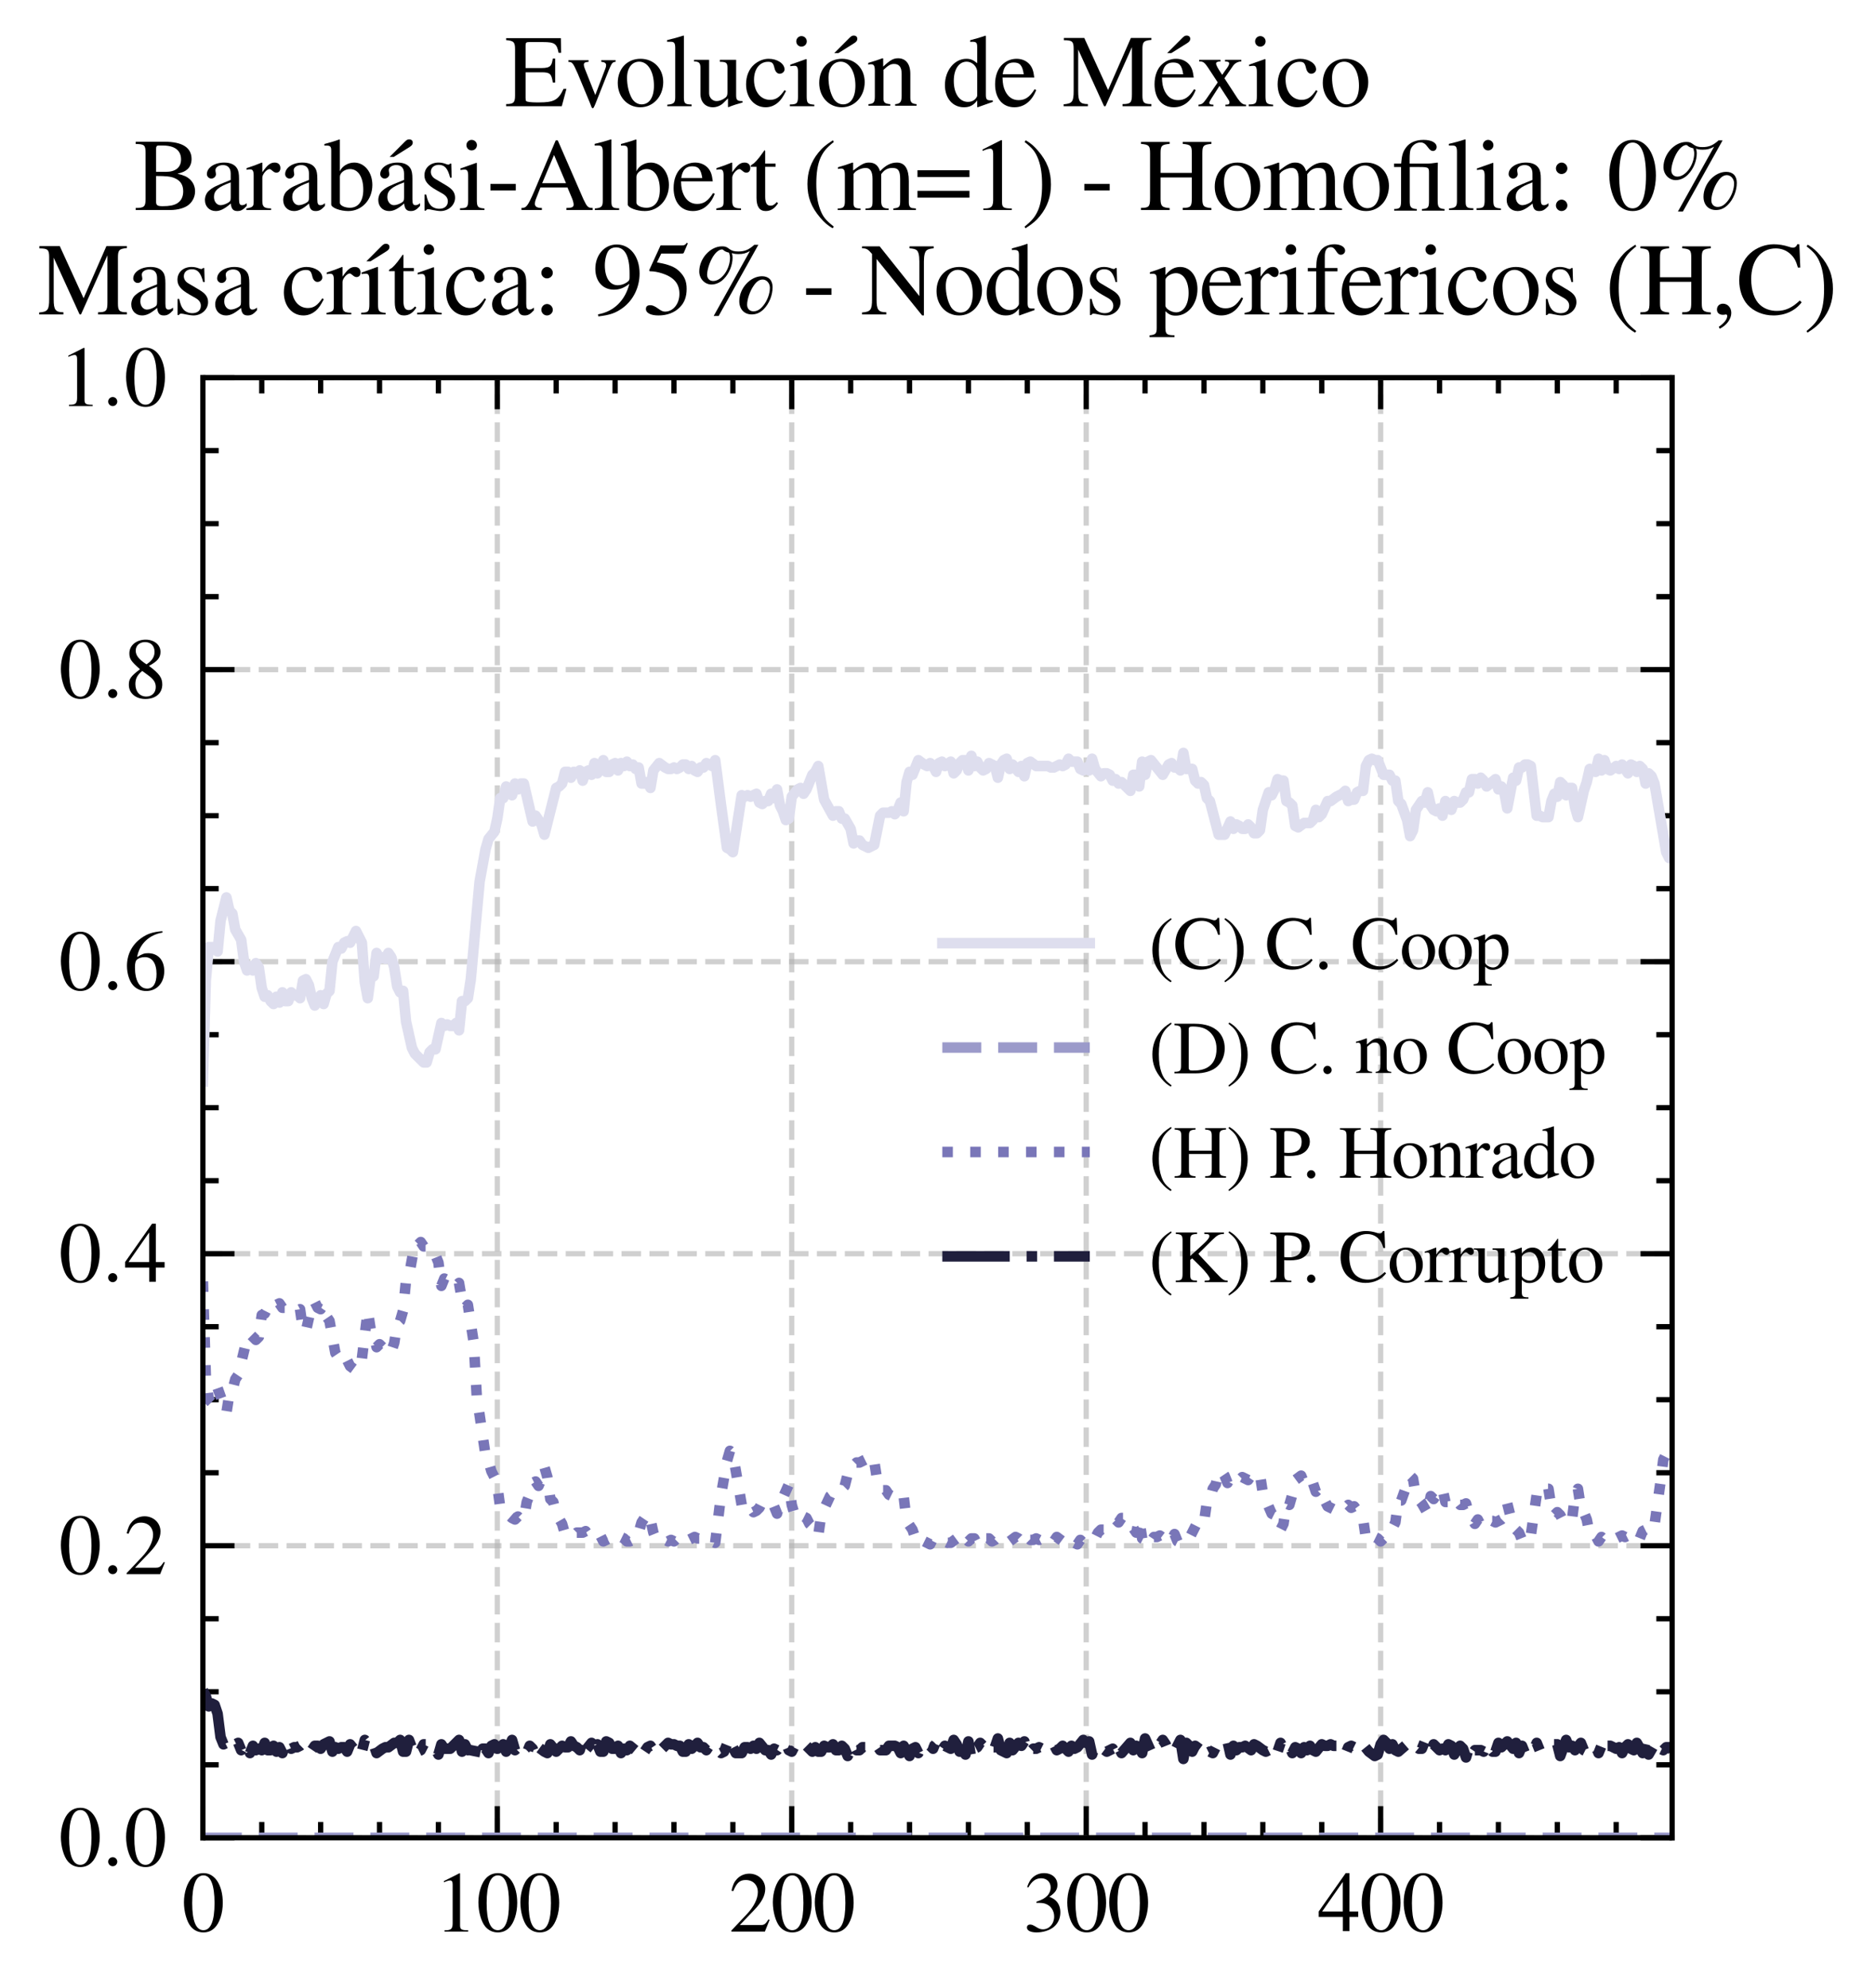 <?xml version="1.0" encoding="utf-8" standalone="no"?>
<!DOCTYPE svg PUBLIC "-//W3C//DTD SVG 1.1//EN"
  "http://www.w3.org/Graphics/SVG/1.1/DTD/svg11.dtd">
<svg xmlns:xlink="http://www.w3.org/1999/xlink" width="178.023pt" height="188.675pt" viewBox="0 0 178.023 188.675" xmlns="http://www.w3.org/2000/svg" version="1.1">
 <defs>
  <style type="text/css">*{stroke-linejoin: round; stroke-linecap: butt}</style>
 </defs>
 <g id="figure_1">
  <g id="patch_1">
   <path d="M 0 188.675 
L 178.023 188.675 
L 178.023 0 
L 0 0 
z
" style="fill: #ffffff"/>
  </g>
  <g id="axes_1">
   <g id="patch_2">
    <path d="M 19.262 174.445 
L 158.762 174.445 
L 158.762 35.845 
L 19.262 35.845 
z
" style="fill: #ffffff"/>
   </g>
   <g id="matplotlib.axis_1">
    <g id="xtick_1">
     <g id="line2d_1">
      <path d="M 19.262 174.445 
L 19.262 35.845 
" clip-path="url(#p2e75e7fbeb)" style="fill: none; stroke-dasharray: 1.85,0.8; stroke-dashoffset: 0; stroke: #b0b0b0; stroke-opacity: 0.6; stroke-width: 0.5"/>
     </g>
     <g id="line2d_2">
      <defs>
       <path id="m7243746b6f" d="M 0 0 
L 0 -3 
" style="stroke: #000000; stroke-width: 0.5"/>
      </defs>
      <g>
       <use xlink:href="#m7243746b6f" x="19.262" y="174.445" style="stroke: #000000; stroke-width: 0.5"/>
      </g>
     </g>
     <g id="line2d_3">
      <defs>
       <path id="md84752bf92" d="M 0 0 
L 0 3 
" style="stroke: #000000; stroke-width: 0.5"/>
      </defs>
      <g>
       <use xlink:href="#md84752bf92" x="19.262" y="35.845" style="stroke: #000000; stroke-width: 0.5"/>
      </g>
     </g>
     <g id="text_1">
      <!-- $\mathdefault{0}$ -->
      <g transform="translate(17.269 183.349) scale(0.08 -0.08)">
       <defs>
        <path id="NimbusRomNo9L-Regu-30" d="M 1626 4352 
C 1274 4352 1005 4244 768 4020 
C 397 3661 154 2925 154 2176 
C 154 1479 365 730 666 372 
C 902 90 1229 -64 1600 -64 
C 1926 -64 2202 45 2432 269 
C 2803 621 3046 1364 3046 2138 
C 3046 3450 2464 4352 1626 4352 
z
M 1606 4186 
C 2144 4186 2432 3463 2432 2125 
C 2432 788 2150 103 1600 103 
C 1050 103 768 788 768 2119 
C 768 3476 1056 4186 1606 4186 
z
" transform="scale(0.016)"/>
       </defs>
       <use xlink:href="#NimbusRomNo9L-Regu-30" transform="scale(0.996)"/>
      </g>
     </g>
    </g>
    <g id="xtick_2">
     <g id="line2d_4">
      <path d="M 47.217 174.445 
L 47.217 35.845 
" clip-path="url(#p2e75e7fbeb)" style="fill: none; stroke-dasharray: 1.85,0.8; stroke-dashoffset: 0; stroke: #b0b0b0; stroke-opacity: 0.6; stroke-width: 0.5"/>
     </g>
     <g id="line2d_5">
      <g>
       <use xlink:href="#m7243746b6f" x="47.217" y="174.445" style="stroke: #000000; stroke-width: 0.5"/>
      </g>
     </g>
     <g id="line2d_6">
      <g>
       <use xlink:href="#md84752bf92" x="47.217" y="35.845" style="stroke: #000000; stroke-width: 0.5"/>
      </g>
     </g>
     <g id="text_2">
      <!-- $\mathdefault{100}$ -->
      <g transform="translate(41.24 183.349) scale(0.08 -0.08)">
       <defs>
        <path id="NimbusRomNo9L-Regu-31" d="M 1862 4339 
L 710 3757 
L 710 3667 
C 787 3699 858 3725 883 3738 
C 998 3783 1107 3808 1171 3808 
C 1306 3808 1363 3711 1363 3505 
L 1363 592 
C 1363 379 1312 232 1210 173 
C 1114 116 1024 96 755 96 
L 755 0 
L 2522 0 
L 2522 96 
C 2016 96 1914 160 1914 470 
L 1914 4327 
L 1862 4339 
z
" transform="scale(0.016)"/>
       </defs>
       <use xlink:href="#NimbusRomNo9L-Regu-31" transform="scale(0.996)"/>
       <use xlink:href="#NimbusRomNo9L-Regu-30" transform="translate(49.813 0) scale(0.996)"/>
       <use xlink:href="#NimbusRomNo9L-Regu-30" transform="translate(99.626 0) scale(0.996)"/>
      </g>
     </g>
    </g>
    <g id="xtick_3">
     <g id="line2d_7">
      <path d="M 75.173 174.445 
L 75.173 35.845 
" clip-path="url(#p2e75e7fbeb)" style="fill: none; stroke-dasharray: 1.85,0.8; stroke-dashoffset: 0; stroke: #b0b0b0; stroke-opacity: 0.6; stroke-width: 0.5"/>
     </g>
     <g id="line2d_8">
      <g>
       <use xlink:href="#m7243746b6f" x="75.173" y="174.445" style="stroke: #000000; stroke-width: 0.5"/>
      </g>
     </g>
     <g id="line2d_9">
      <g>
       <use xlink:href="#md84752bf92" x="75.173" y="35.845" style="stroke: #000000; stroke-width: 0.5"/>
      </g>
     </g>
     <g id="text_3">
      <!-- $\mathdefault{200}$ -->
      <g transform="translate(69.196 183.349) scale(0.08 -0.08)">
       <defs>
        <path id="NimbusRomNo9L-Regu-32" d="M 3040 875 
L 2957 907 
C 2720 544 2637 486 2349 486 
L 819 486 
L 1894 1609 
C 2464 2202 2714 2687 2714 3185 
C 2714 3823 2195 4313 1530 4313 
C 1178 4313 845 4173 608 3918 
C 403 3700 307 3496 198 3043 
L 333 3011 
C 589 3636 819 3840 1261 3840 
C 1798 3840 2163 3476 2163 2940 
C 2163 2443 1869 1850 1331 1282 
L 192 77 
L 192 0 
L 2688 0 
L 3040 875 
z
" transform="scale(0.016)"/>
       </defs>
       <use xlink:href="#NimbusRomNo9L-Regu-32" transform="scale(0.996)"/>
       <use xlink:href="#NimbusRomNo9L-Regu-30" transform="translate(49.813 0) scale(0.996)"/>
       <use xlink:href="#NimbusRomNo9L-Regu-30" transform="translate(99.626 0) scale(0.996)"/>
      </g>
     </g>
    </g>
    <g id="xtick_4">
     <g id="line2d_10">
      <path d="M 103.129 174.445 
L 103.129 35.845 
" clip-path="url(#p2e75e7fbeb)" style="fill: none; stroke-dasharray: 1.85,0.8; stroke-dashoffset: 0; stroke: #b0b0b0; stroke-opacity: 0.6; stroke-width: 0.5"/>
     </g>
     <g id="line2d_11">
      <g>
       <use xlink:href="#m7243746b6f" x="103.129" y="174.445" style="stroke: #000000; stroke-width: 0.5"/>
      </g>
     </g>
     <g id="line2d_12">
      <g>
       <use xlink:href="#md84752bf92" x="103.129" y="35.845" style="stroke: #000000; stroke-width: 0.5"/>
      </g>
     </g>
     <g id="text_4">
      <!-- $\mathdefault{300}$ -->
      <g transform="translate(97.152 183.349) scale(0.08 -0.08)">
       <defs>
        <path id="NimbusRomNo9L-Regu-33" d="M 979 2138 
C 1357 2138 1504 2125 1658 2068 
C 2054 1927 2304 1562 2304 1120 
C 2304 583 1939 167 1466 167 
C 1293 167 1165 212 928 365 
C 736 480 627 525 518 525 
C 371 525 275 436 275 301 
C 275 77 550 -64 998 -64 
C 1491 -64 1997 103 2298 365 
C 2598 628 2765 999 2765 1428 
C 2765 1754 2662 2055 2477 2253 
C 2349 2394 2227 2471 1946 2592 
C 2387 2893 2547 3130 2547 3476 
C 2547 3994 2138 4352 1549 4352 
C 1229 4352 947 4244 717 4039 
C 525 3866 429 3699 288 3315 
L 384 3290 
C 646 3757 934 3968 1338 3968 
C 1754 3968 2042 3687 2042 3284 
C 2042 3053 1946 2823 1786 2663 
C 1594 2471 1414 2375 979 2221 
L 979 2138 
z
" transform="scale(0.016)"/>
       </defs>
       <use xlink:href="#NimbusRomNo9L-Regu-33" transform="scale(0.996)"/>
       <use xlink:href="#NimbusRomNo9L-Regu-30" transform="translate(49.813 0) scale(0.996)"/>
       <use xlink:href="#NimbusRomNo9L-Regu-30" transform="translate(99.626 0) scale(0.996)"/>
      </g>
     </g>
    </g>
    <g id="xtick_5">
     <g id="line2d_13">
      <path d="M 131.085 174.445 
L 131.085 35.845 
" clip-path="url(#p2e75e7fbeb)" style="fill: none; stroke-dasharray: 1.85,0.8; stroke-dashoffset: 0; stroke: #b0b0b0; stroke-opacity: 0.6; stroke-width: 0.5"/>
     </g>
     <g id="line2d_14">
      <g>
       <use xlink:href="#m7243746b6f" x="131.085" y="174.445" style="stroke: #000000; stroke-width: 0.5"/>
      </g>
     </g>
     <g id="line2d_15">
      <g>
       <use xlink:href="#md84752bf92" x="131.085" y="35.845" style="stroke: #000000; stroke-width: 0.5"/>
      </g>
     </g>
     <g id="text_5">
      <!-- $\mathdefault{400}$ -->
      <g transform="translate(125.108 183.349) scale(0.08 -0.08)">
       <defs>
        <path id="NimbusRomNo9L-Regu-34" d="M 3021 1497 
L 2368 1497 
L 2368 4352 
L 2086 4352 
L 77 1497 
L 77 1088 
L 1875 1088 
L 1875 32 
L 2368 32 
L 2368 1088 
L 3021 1088 
L 3021 1497 
z
M 1869 1497 
L 333 1497 
L 1869 3698 
L 1869 1497 
z
" transform="scale(0.016)"/>
       </defs>
       <use xlink:href="#NimbusRomNo9L-Regu-34" transform="scale(0.996)"/>
       <use xlink:href="#NimbusRomNo9L-Regu-30" transform="translate(49.813 0) scale(0.996)"/>
       <use xlink:href="#NimbusRomNo9L-Regu-30" transform="translate(99.626 0) scale(0.996)"/>
      </g>
     </g>
    </g>
    <g id="xtick_6">
     <g id="line2d_16">
      <defs>
       <path id="mdbf80c08a9" d="M 0 0 
L 0 -1.5 
" style="stroke: #000000; stroke-width: 0.5"/>
      </defs>
      <g>
       <use xlink:href="#mdbf80c08a9" x="24.853" y="174.445" style="stroke: #000000; stroke-width: 0.5"/>
      </g>
     </g>
     <g id="line2d_17">
      <defs>
       <path id="ma20fe7f9da" d="M 0 0 
L 0 1.5 
" style="stroke: #000000; stroke-width: 0.5"/>
      </defs>
      <g>
       <use xlink:href="#ma20fe7f9da" x="24.853" y="35.845" style="stroke: #000000; stroke-width: 0.5"/>
      </g>
     </g>
    </g>
    <g id="xtick_7">
     <g id="line2d_18">
      <g>
       <use xlink:href="#mdbf80c08a9" x="30.444" y="174.445" style="stroke: #000000; stroke-width: 0.5"/>
      </g>
     </g>
     <g id="line2d_19">
      <g>
       <use xlink:href="#ma20fe7f9da" x="30.444" y="35.845" style="stroke: #000000; stroke-width: 0.5"/>
      </g>
     </g>
    </g>
    <g id="xtick_8">
     <g id="line2d_20">
      <g>
       <use xlink:href="#mdbf80c08a9" x="36.035" y="174.445" style="stroke: #000000; stroke-width: 0.5"/>
      </g>
     </g>
     <g id="line2d_21">
      <g>
       <use xlink:href="#ma20fe7f9da" x="36.035" y="35.845" style="stroke: #000000; stroke-width: 0.5"/>
      </g>
     </g>
    </g>
    <g id="xtick_9">
     <g id="line2d_22">
      <g>
       <use xlink:href="#mdbf80c08a9" x="41.626" y="174.445" style="stroke: #000000; stroke-width: 0.5"/>
      </g>
     </g>
     <g id="line2d_23">
      <g>
       <use xlink:href="#ma20fe7f9da" x="41.626" y="35.845" style="stroke: #000000; stroke-width: 0.5"/>
      </g>
     </g>
    </g>
    <g id="xtick_10">
     <g id="line2d_24">
      <g>
       <use xlink:href="#mdbf80c08a9" x="52.809" y="174.445" style="stroke: #000000; stroke-width: 0.5"/>
      </g>
     </g>
     <g id="line2d_25">
      <g>
       <use xlink:href="#ma20fe7f9da" x="52.809" y="35.845" style="stroke: #000000; stroke-width: 0.5"/>
      </g>
     </g>
    </g>
    <g id="xtick_11">
     <g id="line2d_26">
      <g>
       <use xlink:href="#mdbf80c08a9" x="58.4" y="174.445" style="stroke: #000000; stroke-width: 0.5"/>
      </g>
     </g>
     <g id="line2d_27">
      <g>
       <use xlink:href="#ma20fe7f9da" x="58.4" y="35.845" style="stroke: #000000; stroke-width: 0.5"/>
      </g>
     </g>
    </g>
    <g id="xtick_12">
     <g id="line2d_28">
      <g>
       <use xlink:href="#mdbf80c08a9" x="63.991" y="174.445" style="stroke: #000000; stroke-width: 0.5"/>
      </g>
     </g>
     <g id="line2d_29">
      <g>
       <use xlink:href="#ma20fe7f9da" x="63.991" y="35.845" style="stroke: #000000; stroke-width: 0.5"/>
      </g>
     </g>
    </g>
    <g id="xtick_13">
     <g id="line2d_30">
      <g>
       <use xlink:href="#mdbf80c08a9" x="69.582" y="174.445" style="stroke: #000000; stroke-width: 0.5"/>
      </g>
     </g>
     <g id="line2d_31">
      <g>
       <use xlink:href="#ma20fe7f9da" x="69.582" y="35.845" style="stroke: #000000; stroke-width: 0.5"/>
      </g>
     </g>
    </g>
    <g id="xtick_14">
     <g id="line2d_32">
      <g>
       <use xlink:href="#mdbf80c08a9" x="80.765" y="174.445" style="stroke: #000000; stroke-width: 0.5"/>
      </g>
     </g>
     <g id="line2d_33">
      <g>
       <use xlink:href="#ma20fe7f9da" x="80.765" y="35.845" style="stroke: #000000; stroke-width: 0.5"/>
      </g>
     </g>
    </g>
    <g id="xtick_15">
     <g id="line2d_34">
      <g>
       <use xlink:href="#mdbf80c08a9" x="86.356" y="174.445" style="stroke: #000000; stroke-width: 0.5"/>
      </g>
     </g>
     <g id="line2d_35">
      <g>
       <use xlink:href="#ma20fe7f9da" x="86.356" y="35.845" style="stroke: #000000; stroke-width: 0.5"/>
      </g>
     </g>
    </g>
    <g id="xtick_16">
     <g id="line2d_36">
      <g>
       <use xlink:href="#mdbf80c08a9" x="91.947" y="174.445" style="stroke: #000000; stroke-width: 0.5"/>
      </g>
     </g>
     <g id="line2d_37">
      <g>
       <use xlink:href="#ma20fe7f9da" x="91.947" y="35.845" style="stroke: #000000; stroke-width: 0.5"/>
      </g>
     </g>
    </g>
    <g id="xtick_17">
     <g id="line2d_38">
      <g>
       <use xlink:href="#mdbf80c08a9" x="97.538" y="174.445" style="stroke: #000000; stroke-width: 0.5"/>
      </g>
     </g>
     <g id="line2d_39">
      <g>
       <use xlink:href="#ma20fe7f9da" x="97.538" y="35.845" style="stroke: #000000; stroke-width: 0.5"/>
      </g>
     </g>
    </g>
    <g id="xtick_18">
     <g id="line2d_40">
      <g>
       <use xlink:href="#mdbf80c08a9" x="108.72" y="174.445" style="stroke: #000000; stroke-width: 0.5"/>
      </g>
     </g>
     <g id="line2d_41">
      <g>
       <use xlink:href="#ma20fe7f9da" x="108.72" y="35.845" style="stroke: #000000; stroke-width: 0.5"/>
      </g>
     </g>
    </g>
    <g id="xtick_19">
     <g id="line2d_42">
      <g>
       <use xlink:href="#mdbf80c08a9" x="114.312" y="174.445" style="stroke: #000000; stroke-width: 0.5"/>
      </g>
     </g>
     <g id="line2d_43">
      <g>
       <use xlink:href="#ma20fe7f9da" x="114.312" y="35.845" style="stroke: #000000; stroke-width: 0.5"/>
      </g>
     </g>
    </g>
    <g id="xtick_20">
     <g id="line2d_44">
      <g>
       <use xlink:href="#mdbf80c08a9" x="119.903" y="174.445" style="stroke: #000000; stroke-width: 0.5"/>
      </g>
     </g>
     <g id="line2d_45">
      <g>
       <use xlink:href="#ma20fe7f9da" x="119.903" y="35.845" style="stroke: #000000; stroke-width: 0.5"/>
      </g>
     </g>
    </g>
    <g id="xtick_21">
     <g id="line2d_46">
      <g>
       <use xlink:href="#mdbf80c08a9" x="125.494" y="174.445" style="stroke: #000000; stroke-width: 0.5"/>
      </g>
     </g>
     <g id="line2d_47">
      <g>
       <use xlink:href="#ma20fe7f9da" x="125.494" y="35.845" style="stroke: #000000; stroke-width: 0.5"/>
      </g>
     </g>
    </g>
    <g id="xtick_22">
     <g id="line2d_48">
      <g>
       <use xlink:href="#mdbf80c08a9" x="136.676" y="174.445" style="stroke: #000000; stroke-width: 0.5"/>
      </g>
     </g>
     <g id="line2d_49">
      <g>
       <use xlink:href="#ma20fe7f9da" x="136.676" y="35.845" style="stroke: #000000; stroke-width: 0.5"/>
      </g>
     </g>
    </g>
    <g id="xtick_23">
     <g id="line2d_50">
      <g>
       <use xlink:href="#mdbf80c08a9" x="142.268" y="174.445" style="stroke: #000000; stroke-width: 0.5"/>
      </g>
     </g>
     <g id="line2d_51">
      <g>
       <use xlink:href="#ma20fe7f9da" x="142.268" y="35.845" style="stroke: #000000; stroke-width: 0.5"/>
      </g>
     </g>
    </g>
    <g id="xtick_24">
     <g id="line2d_52">
      <g>
       <use xlink:href="#mdbf80c08a9" x="147.859" y="174.445" style="stroke: #000000; stroke-width: 0.5"/>
      </g>
     </g>
     <g id="line2d_53">
      <g>
       <use xlink:href="#ma20fe7f9da" x="147.859" y="35.845" style="stroke: #000000; stroke-width: 0.5"/>
      </g>
     </g>
    </g>
    <g id="xtick_25">
     <g id="line2d_54">
      <g>
       <use xlink:href="#mdbf80c08a9" x="153.45" y="174.445" style="stroke: #000000; stroke-width: 0.5"/>
      </g>
     </g>
     <g id="line2d_55">
      <g>
       <use xlink:href="#ma20fe7f9da" x="153.45" y="35.845" style="stroke: #000000; stroke-width: 0.5"/>
      </g>
     </g>
    </g>
   </g>
   <g id="matplotlib.axis_2">
    <g id="ytick_1">
     <g id="line2d_56">
      <path d="M 19.262 174.445 
L 158.762 174.445 
" clip-path="url(#p2e75e7fbeb)" style="fill: none; stroke-dasharray: 1.85,0.8; stroke-dashoffset: 0; stroke: #b0b0b0; stroke-opacity: 0.6; stroke-width: 0.5"/>
     </g>
     <g id="line2d_57">
      <defs>
       <path id="m620df1abe0" d="M 0 0 
L 3 0 
" style="stroke: #000000; stroke-width: 0.5"/>
      </defs>
      <g>
       <use xlink:href="#m620df1abe0" x="19.262" y="174.445" style="stroke: #000000; stroke-width: 0.5"/>
      </g>
     </g>
     <g id="line2d_58">
      <defs>
       <path id="md4dc51fa63" d="M 0 0 
L -3 0 
" style="stroke: #000000; stroke-width: 0.5"/>
      </defs>
      <g>
       <use xlink:href="#md4dc51fa63" x="158.762" y="174.445" style="stroke: #000000; stroke-width: 0.5"/>
      </g>
     </g>
     <g id="text_6">
      <!-- $\mathdefault{0.0}$ -->
      <g transform="translate(5.584 177.147) scale(0.08 -0.08)">
       <defs>
        <path id="CMMI10-3a" d="M 1229 338 
C 1229 522 1075 675 890 675 
C 704 675 550 522 550 338 
C 550 153 704 0 890 0 
C 1075 0 1229 153 1229 338 
z
" transform="scale(0.016)"/>
       </defs>
       <use xlink:href="#NimbusRomNo9L-Regu-30" transform="scale(0.996)"/>
       <use xlink:href="#CMMI10-3a" transform="translate(49.813 0) scale(0.996)"/>
       <use xlink:href="#NimbusRomNo9L-Regu-30" transform="translate(77.409 0) scale(0.996)"/>
      </g>
     </g>
    </g>
    <g id="ytick_2">
     <g id="line2d_59">
      <path d="M 19.262 146.725 
L 158.762 146.725 
" clip-path="url(#p2e75e7fbeb)" style="fill: none; stroke-dasharray: 1.85,0.8; stroke-dashoffset: 0; stroke: #b0b0b0; stroke-opacity: 0.6; stroke-width: 0.5"/>
     </g>
     <g id="line2d_60">
      <g>
       <use xlink:href="#m620df1abe0" x="19.262" y="146.725" style="stroke: #000000; stroke-width: 0.5"/>
      </g>
     </g>
     <g id="line2d_61">
      <g>
       <use xlink:href="#md4dc51fa63" x="158.762" y="146.725" style="stroke: #000000; stroke-width: 0.5"/>
      </g>
     </g>
     <g id="text_7">
      <!-- $\mathdefault{0.2}$ -->
      <g transform="translate(5.584 149.427) scale(0.08 -0.08)">
       <use xlink:href="#NimbusRomNo9L-Regu-30" transform="scale(0.996)"/>
       <use xlink:href="#CMMI10-3a" transform="translate(49.813 0) scale(0.996)"/>
       <use xlink:href="#NimbusRomNo9L-Regu-32" transform="translate(77.409 0) scale(0.996)"/>
      </g>
     </g>
    </g>
    <g id="ytick_3">
     <g id="line2d_62">
      <path d="M 19.262 119.005 
L 158.762 119.005 
" clip-path="url(#p2e75e7fbeb)" style="fill: none; stroke-dasharray: 1.85,0.8; stroke-dashoffset: 0; stroke: #b0b0b0; stroke-opacity: 0.6; stroke-width: 0.5"/>
     </g>
     <g id="line2d_63">
      <g>
       <use xlink:href="#m620df1abe0" x="19.262" y="119.005" style="stroke: #000000; stroke-width: 0.5"/>
      </g>
     </g>
     <g id="line2d_64">
      <g>
       <use xlink:href="#md4dc51fa63" x="158.762" y="119.005" style="stroke: #000000; stroke-width: 0.5"/>
      </g>
     </g>
     <g id="text_8">
      <!-- $\mathdefault{0.4}$ -->
      <g transform="translate(5.584 121.707) scale(0.08 -0.08)">
       <use xlink:href="#NimbusRomNo9L-Regu-30" transform="scale(0.996)"/>
       <use xlink:href="#CMMI10-3a" transform="translate(49.813 0) scale(0.996)"/>
       <use xlink:href="#NimbusRomNo9L-Regu-34" transform="translate(77.409 0) scale(0.996)"/>
      </g>
     </g>
    </g>
    <g id="ytick_4">
     <g id="line2d_65">
      <path d="M 19.262 91.285 
L 158.762 91.285 
" clip-path="url(#p2e75e7fbeb)" style="fill: none; stroke-dasharray: 1.85,0.8; stroke-dashoffset: 0; stroke: #b0b0b0; stroke-opacity: 0.6; stroke-width: 0.5"/>
     </g>
     <g id="line2d_66">
      <g>
       <use xlink:href="#m620df1abe0" x="19.262" y="91.285" style="stroke: #000000; stroke-width: 0.5"/>
      </g>
     </g>
     <g id="line2d_67">
      <g>
       <use xlink:href="#md4dc51fa63" x="158.762" y="91.285" style="stroke: #000000; stroke-width: 0.5"/>
      </g>
     </g>
     <g id="text_9">
      <!-- $\mathdefault{0.6}$ -->
      <g transform="translate(5.584 93.987) scale(0.08 -0.08)">
       <defs>
        <path id="NimbusRomNo9L-Regu-36" d="M 2854 4391 
C 2125 4327 1754 4205 1286 3879 
C 595 3386 218 2656 218 1802 
C 218 1248 390 688 666 370 
C 909 89 1254 -64 1651 -64 
C 2445 -64 2995 541 2995 1421 
C 2995 2236 2528 2752 1792 2752 
C 1510 2752 1376 2707 973 2464 
C 1146 3431 1862 4122 2867 4288 
L 2854 4391 
z
M 1549 2458 
C 2099 2458 2419 2000 2419 1204 
C 2419 504 2170 116 1722 116 
C 1158 116 813 714 813 1700 
C 813 2025 864 2203 992 2299 
C 1126 2400 1325 2458 1549 2458 
z
" transform="scale(0.016)"/>
       </defs>
       <use xlink:href="#NimbusRomNo9L-Regu-30" transform="scale(0.996)"/>
       <use xlink:href="#CMMI10-3a" transform="translate(49.813 0) scale(0.996)"/>
       <use xlink:href="#NimbusRomNo9L-Regu-36" transform="translate(77.409 0) scale(0.996)"/>
      </g>
     </g>
    </g>
    <g id="ytick_5">
     <g id="line2d_68">
      <path d="M 19.262 63.565 
L 158.762 63.565 
" clip-path="url(#p2e75e7fbeb)" style="fill: none; stroke-dasharray: 1.85,0.8; stroke-dashoffset: 0; stroke: #b0b0b0; stroke-opacity: 0.6; stroke-width: 0.5"/>
     </g>
     <g id="line2d_69">
      <g>
       <use xlink:href="#m620df1abe0" x="19.262" y="63.565" style="stroke: #000000; stroke-width: 0.5"/>
      </g>
     </g>
     <g id="line2d_70">
      <g>
       <use xlink:href="#md4dc51fa63" x="158.762" y="63.565" style="stroke: #000000; stroke-width: 0.5"/>
      </g>
     </g>
     <g id="text_10">
      <!-- $\mathdefault{0.8}$ -->
      <g transform="translate(5.584 66.267) scale(0.08 -0.08)">
       <defs>
        <path id="NimbusRomNo9L-Regu-38" d="M 1856 2400 
C 2490 2740 2714 3008 2714 3444 
C 2714 3968 2253 4352 1613 4352 
C 915 4352 397 3924 397 3341 
C 397 2925 518 2740 1190 2151 
C 499 1626 358 1428 358 992 
C 358 372 864 -64 1587 -64 
C 2355 -64 2848 359 2848 1018 
C 2848 1511 2630 1824 1856 2400 
z
M 1741 1741 
C 2208 1408 2362 1178 2362 820 
C 2362 404 2074 116 1658 116 
C 1171 116 845 487 845 1044 
C 845 1453 986 1722 1357 2023 
L 1741 1741 
z
M 1670 2516 
C 1101 2887 870 3181 870 3540 
C 870 3911 1158 4173 1562 4173 
C 1997 4173 2272 3892 2272 3450 
C 2272 3085 2093 2797 1728 2554 
C 1696 2535 1696 2535 1670 2516 
z
" transform="scale(0.016)"/>
       </defs>
       <use xlink:href="#NimbusRomNo9L-Regu-30" transform="scale(0.996)"/>
       <use xlink:href="#CMMI10-3a" transform="translate(49.813 0) scale(0.996)"/>
       <use xlink:href="#NimbusRomNo9L-Regu-38" transform="translate(77.409 0) scale(0.996)"/>
      </g>
     </g>
    </g>
    <g id="ytick_6">
     <g id="line2d_71">
      <path d="M 19.262 35.845 
L 158.762 35.845 
" clip-path="url(#p2e75e7fbeb)" style="fill: none; stroke-dasharray: 1.85,0.8; stroke-dashoffset: 0; stroke: #b0b0b0; stroke-opacity: 0.6; stroke-width: 0.5"/>
     </g>
     <g id="line2d_72">
      <g>
       <use xlink:href="#m620df1abe0" x="19.262" y="35.845" style="stroke: #000000; stroke-width: 0.5"/>
      </g>
     </g>
     <g id="line2d_73">
      <g>
       <use xlink:href="#md4dc51fa63" x="158.762" y="35.845" style="stroke: #000000; stroke-width: 0.5"/>
      </g>
     </g>
     <g id="text_11">
      <!-- $\mathdefault{1.0}$ -->
      <g transform="translate(5.584 38.547) scale(0.08 -0.08)">
       <use xlink:href="#NimbusRomNo9L-Regu-31" transform="scale(0.996)"/>
       <use xlink:href="#CMMI10-3a" transform="translate(49.813 0) scale(0.996)"/>
       <use xlink:href="#NimbusRomNo9L-Regu-30" transform="translate(77.409 0) scale(0.996)"/>
      </g>
     </g>
    </g>
    <g id="ytick_7">
     <g id="line2d_74">
      <defs>
       <path id="mf3cb775bc2" d="M 0 0 
L 1.5 0 
" style="stroke: #000000; stroke-width: 0.5"/>
      </defs>
      <g>
       <use xlink:href="#mf3cb775bc2" x="19.262" y="167.515" style="stroke: #000000; stroke-width: 0.5"/>
      </g>
     </g>
     <g id="line2d_75">
      <defs>
       <path id="m336504456d" d="M 0 0 
L -1.5 0 
" style="stroke: #000000; stroke-width: 0.5"/>
      </defs>
      <g>
       <use xlink:href="#m336504456d" x="158.762" y="167.515" style="stroke: #000000; stroke-width: 0.5"/>
      </g>
     </g>
    </g>
    <g id="ytick_8">
     <g id="line2d_76">
      <g>
       <use xlink:href="#mf3cb775bc2" x="19.262" y="160.585" style="stroke: #000000; stroke-width: 0.5"/>
      </g>
     </g>
     <g id="line2d_77">
      <g>
       <use xlink:href="#m336504456d" x="158.762" y="160.585" style="stroke: #000000; stroke-width: 0.5"/>
      </g>
     </g>
    </g>
    <g id="ytick_9">
     <g id="line2d_78">
      <g>
       <use xlink:href="#mf3cb775bc2" x="19.262" y="153.655" style="stroke: #000000; stroke-width: 0.5"/>
      </g>
     </g>
     <g id="line2d_79">
      <g>
       <use xlink:href="#m336504456d" x="158.762" y="153.655" style="stroke: #000000; stroke-width: 0.5"/>
      </g>
     </g>
    </g>
    <g id="ytick_10">
     <g id="line2d_80">
      <g>
       <use xlink:href="#mf3cb775bc2" x="19.262" y="139.795" style="stroke: #000000; stroke-width: 0.5"/>
      </g>
     </g>
     <g id="line2d_81">
      <g>
       <use xlink:href="#m336504456d" x="158.762" y="139.795" style="stroke: #000000; stroke-width: 0.5"/>
      </g>
     </g>
    </g>
    <g id="ytick_11">
     <g id="line2d_82">
      <g>
       <use xlink:href="#mf3cb775bc2" x="19.262" y="132.865" style="stroke: #000000; stroke-width: 0.5"/>
      </g>
     </g>
     <g id="line2d_83">
      <g>
       <use xlink:href="#m336504456d" x="158.762" y="132.865" style="stroke: #000000; stroke-width: 0.5"/>
      </g>
     </g>
    </g>
    <g id="ytick_12">
     <g id="line2d_84">
      <g>
       <use xlink:href="#mf3cb775bc2" x="19.262" y="125.935" style="stroke: #000000; stroke-width: 0.5"/>
      </g>
     </g>
     <g id="line2d_85">
      <g>
       <use xlink:href="#m336504456d" x="158.762" y="125.935" style="stroke: #000000; stroke-width: 0.5"/>
      </g>
     </g>
    </g>
    <g id="ytick_13">
     <g id="line2d_86">
      <g>
       <use xlink:href="#mf3cb775bc2" x="19.262" y="112.075" style="stroke: #000000; stroke-width: 0.5"/>
      </g>
     </g>
     <g id="line2d_87">
      <g>
       <use xlink:href="#m336504456d" x="158.762" y="112.075" style="stroke: #000000; stroke-width: 0.5"/>
      </g>
     </g>
    </g>
    <g id="ytick_14">
     <g id="line2d_88">
      <g>
       <use xlink:href="#mf3cb775bc2" x="19.262" y="105.145" style="stroke: #000000; stroke-width: 0.5"/>
      </g>
     </g>
     <g id="line2d_89">
      <g>
       <use xlink:href="#m336504456d" x="158.762" y="105.145" style="stroke: #000000; stroke-width: 0.5"/>
      </g>
     </g>
    </g>
    <g id="ytick_15">
     <g id="line2d_90">
      <g>
       <use xlink:href="#mf3cb775bc2" x="19.262" y="98.215" style="stroke: #000000; stroke-width: 0.5"/>
      </g>
     </g>
     <g id="line2d_91">
      <g>
       <use xlink:href="#m336504456d" x="158.762" y="98.215" style="stroke: #000000; stroke-width: 0.5"/>
      </g>
     </g>
    </g>
    <g id="ytick_16">
     <g id="line2d_92">
      <g>
       <use xlink:href="#mf3cb775bc2" x="19.262" y="84.355" style="stroke: #000000; stroke-width: 0.5"/>
      </g>
     </g>
     <g id="line2d_93">
      <g>
       <use xlink:href="#m336504456d" x="158.762" y="84.355" style="stroke: #000000; stroke-width: 0.5"/>
      </g>
     </g>
    </g>
    <g id="ytick_17">
     <g id="line2d_94">
      <g>
       <use xlink:href="#mf3cb775bc2" x="19.262" y="77.425" style="stroke: #000000; stroke-width: 0.5"/>
      </g>
     </g>
     <g id="line2d_95">
      <g>
       <use xlink:href="#m336504456d" x="158.762" y="77.425" style="stroke: #000000; stroke-width: 0.5"/>
      </g>
     </g>
    </g>
    <g id="ytick_18">
     <g id="line2d_96">
      <g>
       <use xlink:href="#mf3cb775bc2" x="19.262" y="70.495" style="stroke: #000000; stroke-width: 0.5"/>
      </g>
     </g>
     <g id="line2d_97">
      <g>
       <use xlink:href="#m336504456d" x="158.762" y="70.495" style="stroke: #000000; stroke-width: 0.5"/>
      </g>
     </g>
    </g>
    <g id="ytick_19">
     <g id="line2d_98">
      <g>
       <use xlink:href="#mf3cb775bc2" x="19.262" y="56.635" style="stroke: #000000; stroke-width: 0.5"/>
      </g>
     </g>
     <g id="line2d_99">
      <g>
       <use xlink:href="#m336504456d" x="158.762" y="56.635" style="stroke: #000000; stroke-width: 0.5"/>
      </g>
     </g>
    </g>
    <g id="ytick_20">
     <g id="line2d_100">
      <g>
       <use xlink:href="#mf3cb775bc2" x="19.262" y="49.705" style="stroke: #000000; stroke-width: 0.5"/>
      </g>
     </g>
     <g id="line2d_101">
      <g>
       <use xlink:href="#m336504456d" x="158.762" y="49.705" style="stroke: #000000; stroke-width: 0.5"/>
      </g>
     </g>
    </g>
    <g id="ytick_21">
     <g id="line2d_102">
      <g>
       <use xlink:href="#mf3cb775bc2" x="19.262" y="42.775" style="stroke: #000000; stroke-width: 0.5"/>
      </g>
     </g>
     <g id="line2d_103">
      <g>
       <use xlink:href="#m336504456d" x="158.762" y="42.775" style="stroke: #000000; stroke-width: 0.5"/>
      </g>
     </g>
    </g>
   </g>
   <g id="line2d_104">
    <path d="M 19.262 102.651 
L 19.541 93.087 
L 19.821 89.899 
L 20.38 89.899 
L 20.659 90.315 
L 20.939 87.405 
L 21.498 85.187 
L 21.778 86.434 
L 22.057 86.712 
L 22.337 88.236 
L 22.896 89.206 
L 23.175 91.285 
L 23.455 92.117 
L 23.734 91.701 
L 24.014 92.117 
L 24.294 91.424 
L 24.573 91.84 
L 24.853 93.78 
L 25.132 94.612 
L 25.412 94.473 
L 25.691 95.028 
L 25.971 95.305 
L 26.251 94.612 
L 26.53 95.166 
L 26.81 94.196 
L 27.089 95.028 
L 27.369 95.028 
L 27.648 94.196 
L 27.928 94.473 
L 28.207 94.473 
L 28.487 94.75 
L 28.767 93.087 
L 29.046 92.949 
L 29.326 93.503 
L 29.605 94.75 
L 29.885 95.443 
L 30.444 94.473 
L 30.723 95.305 
L 31.003 94.335 
L 31.283 94.057 
L 31.562 91.285 
L 32.121 89.899 
L 32.401 90.038 
L 32.68 89.484 
L 32.96 89.345 
L 33.239 89.484 
L 33.799 88.375 
L 34.358 89.484 
L 34.637 93.226 
L 34.917 94.75 
L 35.196 92.671 
L 35.476 92.671 
L 35.756 90.454 
L 36.035 91.008 
L 36.315 90.87 
L 36.594 91.008 
L 36.874 90.454 
L 37.153 90.87 
L 37.433 91.84 
L 37.712 93.642 
L 37.992 94.196 
L 38.272 94.057 
L 38.551 96.968 
L 39.11 99.463 
L 39.39 100.017 
L 40.228 100.849 
L 40.508 100.849 
L 40.788 99.879 
L 41.067 99.601 
L 41.347 99.601 
L 41.906 97.107 
L 42.185 97.384 
L 42.465 97.245 
L 42.745 97.384 
L 43.024 97.384 
L 43.304 97.107 
L 43.583 97.8 
L 43.863 95.028 
L 44.142 95.028 
L 44.422 94.75 
L 44.701 92.949 
L 45.261 86.712 
L 45.54 83.662 
L 46.099 80.613 
L 46.379 79.643 
L 46.938 78.95 
L 47.217 77.703 
L 47.497 75.762 
L 47.777 75.762 
L 48.056 74.653 
L 48.336 74.931 
L 48.615 75.485 
L 48.895 74.376 
L 49.174 74.931 
L 49.454 74.376 
L 49.733 74.376 
L 50.572 77.98 
L 50.852 77.425 
L 51.411 78.257 
L 51.69 79.227 
L 52.809 74.792 
L 53.088 74.653 
L 53.368 74.376 
L 53.647 73.267 
L 53.927 73.267 
L 54.206 73.822 
L 54.486 73.267 
L 54.766 73.406 
L 55.045 73.129 
L 55.325 74.099 
L 55.604 73.267 
L 55.884 73.129 
L 56.163 73.545 
L 56.443 72.436 
L 56.722 73.406 
L 57.282 72.159 
L 57.561 73.267 
L 57.841 73.267 
L 58.12 72.574 
L 58.4 72.436 
L 58.679 73.129 
L 58.959 72.436 
L 59.238 72.713 
L 59.518 72.297 
L 59.798 72.713 
L 60.077 72.574 
L 60.357 72.99 
L 60.636 72.852 
L 60.916 74.376 
L 61.195 74.376 
L 61.475 74.238 
L 61.755 74.792 
L 62.034 73.129 
L 62.593 72.436 
L 63.152 72.852 
L 63.432 72.99 
L 63.711 72.99 
L 63.991 72.852 
L 64.271 72.99 
L 64.55 72.852 
L 64.83 72.574 
L 65.109 72.574 
L 65.389 72.99 
L 65.668 72.713 
L 65.948 73.129 
L 66.227 73.267 
L 66.507 72.852 
L 66.787 72.852 
L 67.066 72.436 
L 67.625 72.713 
L 67.905 72.159 
L 68.464 76.455 
L 69.023 80.475 
L 69.303 80.613 
L 69.582 80.89 
L 70.141 77.287 
L 70.421 75.485 
L 70.7 75.624 
L 70.98 75.485 
L 71.26 75.624 
L 71.819 75.346 
L 72.098 76.178 
L 72.378 76.317 
L 72.657 76.039 
L 72.937 76.039 
L 73.216 75.346 
L 73.496 75.762 
L 73.776 74.931 
L 74.055 76.455 
L 74.335 77.01 
L 74.614 77.841 
L 74.894 77.703 
L 75.173 75.624 
L 75.732 74.931 
L 76.012 74.792 
L 76.292 75.346 
L 76.571 74.931 
L 77.13 73.545 
L 77.41 73.267 
L 77.689 72.713 
L 78.249 75.901 
L 79.087 77.425 
L 79.367 77.01 
L 79.646 77.01 
L 79.926 77.703 
L 80.205 77.703 
L 80.765 78.673 
L 81.044 80.059 
L 81.324 79.782 
L 81.603 79.782 
L 81.883 80.197 
L 82.442 80.475 
L 83.001 80.197 
L 83.56 77.425 
L 83.84 77.148 
L 84.399 77.148 
L 84.678 77.01 
L 84.958 77.287 
L 85.237 76.871 
L 85.517 76.178 
L 85.797 77.01 
L 86.076 74.238 
L 86.356 73.267 
L 86.635 73.545 
L 87.194 72.159 
L 87.754 72.574 
L 88.033 72.713 
L 88.313 72.436 
L 88.592 72.713 
L 88.872 73.267 
L 89.151 72.436 
L 89.431 72.297 
L 89.71 72.713 
L 90.27 72.297 
L 90.549 73.406 
L 90.829 73.129 
L 91.108 72.436 
L 91.388 72.159 
L 91.667 72.159 
L 91.947 73.129 
L 92.226 71.743 
L 92.506 72.713 
L 92.786 72.297 
L 93.065 72.852 
L 93.345 73.129 
L 93.624 72.99 
L 93.904 72.436 
L 94.463 72.713 
L 94.743 73.822 
L 95.022 72.574 
L 95.302 72.159 
L 95.581 72.02 
L 95.861 72.99 
L 96.14 72.574 
L 96.699 73.267 
L 96.979 72.713 
L 97.259 73.683 
L 97.538 72.436 
L 97.818 72.297 
L 98.377 72.713 
L 99.495 72.713 
L 99.775 72.852 
L 100.054 72.852 
L 100.613 72.574 
L 100.893 72.713 
L 101.172 72.574 
L 101.452 72.02 
L 101.731 72.297 
L 102.291 72.297 
L 102.57 72.99 
L 102.85 73.129 
L 103.129 72.852 
L 103.409 73.129 
L 103.688 72.02 
L 103.968 72.99 
L 104.527 73.683 
L 104.807 73.406 
L 105.086 73.406 
L 105.366 73.545 
L 105.645 74.099 
L 105.925 73.96 
L 106.204 74.376 
L 106.484 74.238 
L 107.323 75.069 
L 107.602 73.545 
L 107.882 73.545 
L 108.161 74.653 
L 108.441 72.297 
L 108.72 73.545 
L 109 72.297 
L 109.28 72.159 
L 109.839 72.852 
L 110.398 73.545 
L 110.957 72.574 
L 111.236 72.436 
L 111.516 72.852 
L 111.796 72.852 
L 112.075 73.129 
L 112.355 71.466 
L 112.634 72.99 
L 113.193 72.99 
L 113.473 74.099 
L 113.753 74.376 
L 114.032 74.238 
L 114.312 74.515 
L 114.591 75.762 
L 114.871 76.039 
L 115.709 79.227 
L 116.269 79.227 
L 116.828 77.98 
L 117.107 78.673 
L 117.387 78.257 
L 117.666 78.396 
L 117.946 78.673 
L 118.225 78.673 
L 118.505 78.257 
L 118.785 78.534 
L 119.064 79.089 
L 119.344 79.089 
L 119.623 78.811 
L 119.903 76.871 
L 120.462 75.208 
L 120.742 75.485 
L 121.021 74.931 
L 121.301 73.96 
L 121.58 74.099 
L 121.86 74.099 
L 122.139 76.039 
L 122.419 76.178 
L 122.698 76.455 
L 122.978 78.396 
L 123.258 78.534 
L 123.817 78.118 
L 124.376 78.118 
L 124.655 77.841 
L 124.935 76.871 
L 125.214 77.564 
L 125.494 77.287 
L 126.053 76.039 
L 126.333 76.039 
L 126.892 75.624 
L 127.451 75.346 
L 127.73 75.069 
L 128.01 76.039 
L 128.29 75.901 
L 128.569 75.901 
L 128.849 75.208 
L 129.128 75.069 
L 129.408 75.069 
L 129.687 72.713 
L 129.967 72.159 
L 130.247 72.02 
L 130.526 72.159 
L 130.806 72.159 
L 131.365 73.545 
L 131.924 73.545 
L 132.203 74.099 
L 132.483 74.099 
L 132.763 76.039 
L 133.042 76.317 
L 133.601 77.841 
L 133.881 79.366 
L 134.16 78.811 
L 134.44 76.871 
L 134.999 76.039 
L 135.279 76.178 
L 135.558 75.208 
L 135.838 76.455 
L 136.117 76.871 
L 136.397 77.01 
L 136.676 76.732 
L 136.956 77.425 
L 137.235 76.039 
L 137.515 76.594 
L 137.795 76.871 
L 138.074 76.039 
L 138.354 76.178 
L 138.633 76.178 
L 138.913 75.901 
L 139.192 75.208 
L 139.472 75.208 
L 139.752 73.96 
L 140.031 73.96 
L 140.311 74.376 
L 140.59 73.822 
L 140.87 74.099 
L 141.149 74.653 
L 141.988 73.96 
L 142.268 74.931 
L 142.547 74.653 
L 142.827 75.208 
L 143.106 76.732 
L 143.665 73.822 
L 143.945 74.099 
L 144.224 72.852 
L 144.504 72.852 
L 144.784 72.574 
L 145.063 72.574 
L 145.343 72.713 
L 145.902 77.425 
L 146.181 77.425 
L 146.461 77.564 
L 147.02 77.564 
L 147.3 76.039 
L 147.579 75.346 
L 147.859 75.624 
L 148.138 74.238 
L 148.418 74.515 
L 148.697 75.485 
L 148.977 74.792 
L 149.257 74.792 
L 149.536 76.594 
L 149.816 77.564 
L 150.375 75.069 
L 150.654 74.238 
L 150.934 72.99 
L 151.493 73.267 
L 151.773 72.02 
L 152.052 73.129 
L 152.332 72.159 
L 152.611 72.99 
L 152.891 73.129 
L 153.45 72.713 
L 153.729 72.99 
L 154.009 72.574 
L 154.568 73.406 
L 154.848 72.574 
L 155.127 72.713 
L 155.407 73.267 
L 155.686 72.713 
L 155.966 72.99 
L 156.246 74.376 
L 156.525 73.406 
L 156.805 73.683 
L 157.084 74.376 
L 158.202 80.89 
L 158.482 81.445 
L 158.762 81.445 
L 158.762 81.445 
" clip-path="url(#p2e75e7fbeb)" style="fill: none; stroke: #dedeee; stroke-linecap: square"/>
   </g>
   <g id="line2d_105">
    <path d="M 19.262 174.445 
L 158.762 174.445 
L 158.762 174.445 
" clip-path="url(#p2e75e7fbeb)" style="fill: none; stroke-dasharray: 3.7,1.6; stroke-dashoffset: 0; stroke: #9b9aca"/>
   </g>
   <g id="line2d_106">
    <path d="M 19.262 121.639 
L 19.541 130.648 
L 19.821 132.865 
L 20.1 133.143 
L 20.38 133.004 
L 20.659 131.757 
L 21.498 134.113 
L 21.778 132.311 
L 22.057 132.034 
L 22.337 130.925 
L 22.616 130.509 
L 23.455 127.044 
L 23.734 126.628 
L 24.294 127.183 
L 24.573 126.906 
L 24.853 124.827 
L 25.132 124.688 
L 25.691 123.579 
L 26.251 123.856 
L 26.53 123.718 
L 26.81 124.134 
L 27.089 124.134 
L 27.648 124.549 
L 27.928 124.411 
L 28.207 124.411 
L 28.487 124.272 
L 28.767 126.213 
L 29.046 126.351 
L 29.605 123.856 
L 29.885 123.579 
L 30.164 124.134 
L 30.444 124.272 
L 30.723 123.856 
L 31.003 124.965 
L 31.283 125.381 
L 31.842 128.43 
L 32.121 128.846 
L 32.401 128.846 
L 32.68 129.4 
L 32.96 129.123 
L 33.239 129.678 
L 33.799 130.093 
L 34.078 129.955 
L 34.358 128.985 
L 34.917 124.411 
L 35.196 126.213 
L 35.476 126.49 
L 35.756 127.876 
L 36.035 127.599 
L 36.315 127.876 
L 36.594 127.876 
L 36.874 128.43 
L 37.153 128.292 
L 37.433 127.46 
L 37.712 125.658 
L 37.992 125.381 
L 38.272 124.411 
L 38.551 121.5 
L 38.831 121.084 
L 39.39 118.035 
L 39.669 118.174 
L 39.949 117.897 
L 40.228 118.312 
L 40.508 118.312 
L 40.788 119.005 
L 41.067 119.005 
L 41.347 119.144 
L 41.626 119.837 
L 41.906 122.055 
L 42.185 121.362 
L 42.465 121.5 
L 42.745 121.362 
L 43.304 122.055 
L 43.583 121.777 
L 43.863 123.441 
L 44.142 124.134 
L 44.422 123.856 
L 44.981 127.46 
L 45.261 132.45 
L 46.099 138.132 
L 46.379 138.687 
L 46.658 139.657 
L 46.938 140.211 
L 47.217 141.043 
L 47.497 143.122 
L 48.615 144.092 
L 48.895 144.231 
L 49.174 143.953 
L 49.454 144.231 
L 49.733 144.231 
L 50.013 142.567 
L 50.293 141.874 
L 50.572 140.766 
L 50.852 140.627 
L 51.131 141.043 
L 51.411 140.35 
L 51.69 139.241 
L 51.97 140.211 
L 52.25 142.29 
L 52.529 142.567 
L 52.809 143.676 
L 53.368 144.646 
L 53.647 145.617 
L 54.206 145.617 
L 54.486 145.755 
L 54.766 145.478 
L 55.325 145.478 
L 55.604 145.339 
L 55.884 145.755 
L 56.163 145.755 
L 56.443 145.894 
L 56.722 145.755 
L 57.002 145.755 
L 57.282 146.31 
L 57.841 146.032 
L 58.4 146.31 
L 58.679 145.894 
L 58.959 145.894 
L 59.238 146.032 
L 59.518 146.31 
L 59.798 146.31 
L 60.077 146.171 
L 60.357 145.478 
L 60.636 145.478 
L 60.916 144.508 
L 61.195 144.092 
L 61.475 144.646 
L 61.755 144.231 
L 62.034 145.478 
L 62.314 146.171 
L 62.593 146.032 
L 62.873 146.032 
L 63.432 146.31 
L 63.711 146.171 
L 63.991 146.31 
L 64.271 146.032 
L 64.55 146.171 
L 64.83 145.894 
L 65.109 145.894 
L 65.389 146.171 
L 65.948 145.894 
L 66.227 146.032 
L 66.787 146.032 
L 67.066 146.171 
L 67.346 146.448 
L 67.625 146.31 
L 67.905 146.448 
L 68.464 141.874 
L 69.023 138.687 
L 69.303 137.716 
L 69.582 137.994 
L 70.421 142.845 
L 70.7 143.26 
L 70.98 143.399 
L 71.26 143.122 
L 71.539 143.538 
L 71.819 143.399 
L 72.098 143.122 
L 72.378 142.567 
L 72.937 142.567 
L 73.496 142.983 
L 73.776 143.676 
L 74.055 142.567 
L 74.335 142.152 
L 74.894 140.904 
L 75.173 142.845 
L 75.453 143.815 
L 75.732 144.231 
L 76.012 144.231 
L 76.292 143.953 
L 76.571 144.092 
L 76.851 144.646 
L 77.13 144.924 
L 77.41 145.617 
L 77.689 145.755 
L 77.969 143.815 
L 78.808 142.013 
L 79.367 141.597 
L 79.646 141.597 
L 80.205 141.043 
L 80.485 139.934 
L 80.765 139.934 
L 81.044 139.102 
L 81.324 138.825 
L 81.603 138.825 
L 82.162 138.548 
L 82.442 138.132 
L 83.001 138.687 
L 83.281 140.488 
L 83.56 141.181 
L 83.84 141.459 
L 84.119 141.459 
L 84.399 141.874 
L 84.678 142.013 
L 84.958 141.736 
L 85.517 142.152 
L 85.797 142.013 
L 86.076 144.369 
L 86.635 145.201 
L 86.915 146.032 
L 87.194 146.171 
L 87.474 146.587 
L 87.754 146.31 
L 88.313 146.587 
L 88.592 146.032 
L 88.872 146.171 
L 89.151 146.171 
L 89.431 146.31 
L 89.71 146.31 
L 89.99 146.448 
L 90.27 146.448 
L 90.829 146.032 
L 91.108 146.032 
L 91.388 146.448 
L 91.667 146.032 
L 91.947 146.31 
L 92.226 146.032 
L 92.506 146.032 
L 92.786 146.587 
L 93.065 146.448 
L 93.345 145.894 
L 93.624 146.032 
L 93.904 146.032 
L 94.183 146.31 
L 94.463 146.171 
L 94.743 145.894 
L 95.022 146.032 
L 95.302 146.31 
L 95.861 146.31 
L 96.42 145.894 
L 96.699 146.032 
L 96.979 146.31 
L 97.259 145.755 
L 97.538 145.894 
L 97.818 146.171 
L 98.097 146.171 
L 98.377 146.032 
L 98.656 146.171 
L 99.215 145.894 
L 99.495 146.032 
L 99.775 146.032 
L 100.054 146.31 
L 100.334 145.894 
L 100.893 146.31 
L 101.172 146.171 
L 101.731 146.725 
L 102.011 146.448 
L 102.291 146.587 
L 102.57 146.171 
L 102.85 146.448 
L 103.129 146.448 
L 103.968 146.032 
L 104.248 145.478 
L 104.527 145.201 
L 104.807 145.201 
L 105.086 145.062 
L 105.366 145.062 
L 105.925 144.231 
L 106.204 144.508 
L 106.484 144.092 
L 107.043 144.092 
L 107.323 144.231 
L 107.602 145.062 
L 107.882 145.478 
L 108.161 144.231 
L 108.441 146.032 
L 108.72 146.171 
L 109 146.725 
L 109.559 145.894 
L 109.839 145.894 
L 110.118 145.755 
L 110.677 146.171 
L 110.957 145.894 
L 111.236 146.171 
L 111.516 145.617 
L 111.796 146.31 
L 112.075 146.448 
L 112.355 146.31 
L 112.634 146.31 
L 112.914 146.032 
L 113.753 144.369 
L 114.032 144.369 
L 114.312 144.508 
L 114.591 142.567 
L 114.871 142.429 
L 115.15 141.32 
L 115.43 140.904 
L 115.709 139.657 
L 115.989 139.657 
L 116.269 140.073 
L 116.548 140.766 
L 116.828 140.211 
L 117.107 140.35 
L 117.387 140.35 
L 117.666 140.488 
L 117.946 140.211 
L 118.505 140.488 
L 118.785 140.073 
L 119.064 140.073 
L 119.344 139.934 
L 119.623 139.934 
L 119.903 141.736 
L 120.742 143.676 
L 121.021 143.815 
L 121.58 145.201 
L 121.86 144.646 
L 122.139 142.706 
L 122.419 142.845 
L 122.698 141.874 
L 122.978 140.488 
L 123.537 140.073 
L 123.817 140.766 
L 124.096 140.488 
L 124.376 140.904 
L 124.655 140.766 
L 124.935 141.597 
L 125.214 141.32 
L 126.053 142.983 
L 126.892 143.399 
L 127.451 143.399 
L 128.01 142.845 
L 128.29 143.122 
L 128.569 142.983 
L 129.408 144.092 
L 129.687 146.032 
L 129.967 146.31 
L 130.247 146.171 
L 130.526 145.894 
L 130.806 146.032 
L 131.085 146.31 
L 131.644 145.755 
L 131.924 145.201 
L 132.203 145.062 
L 132.483 144.508 
L 132.763 142.429 
L 133.042 142.429 
L 133.881 140.073 
L 134.16 140.35 
L 134.44 142.013 
L 134.999 142.706 
L 135.558 143.676 
L 135.838 142.013 
L 136.117 142.29 
L 136.397 141.874 
L 136.676 141.874 
L 136.956 141.32 
L 137.235 142.567 
L 137.515 142.567 
L 137.795 142.152 
L 138.074 142.152 
L 138.633 142.845 
L 138.913 142.845 
L 139.192 142.706 
L 139.472 143.676 
L 140.031 144.646 
L 140.311 144.231 
L 140.59 144.785 
L 140.87 144.369 
L 141.149 144.508 
L 141.429 144.369 
L 141.708 144.369 
L 141.988 144.508 
L 142.547 144.231 
L 142.827 143.953 
L 143.106 142.706 
L 143.665 144.924 
L 144.224 145.478 
L 144.504 146.171 
L 144.784 145.755 
L 145.063 146.032 
L 145.343 145.755 
L 145.902 141.874 
L 146.181 141.181 
L 146.461 141.32 
L 147.02 141.32 
L 147.3 143.122 
L 147.579 143.815 
L 147.859 143.538 
L 148.138 143.815 
L 148.418 144.369 
L 148.697 144.092 
L 148.977 144.092 
L 149.257 144.231 
L 149.536 142.013 
L 149.816 141.32 
L 150.095 143.122 
L 150.375 143.538 
L 150.654 144.231 
L 150.934 145.617 
L 151.213 145.755 
L 151.493 145.755 
L 151.773 146.31 
L 152.052 145.894 
L 152.332 146.171 
L 152.891 145.894 
L 153.17 146.032 
L 153.45 146.032 
L 154.009 145.755 
L 154.289 145.894 
L 154.568 145.755 
L 154.848 146.171 
L 155.127 145.894 
L 155.407 146.032 
L 155.686 146.032 
L 155.966 145.339 
L 156.246 145.201 
L 156.525 144.785 
L 156.805 145.062 
L 157.084 144.785 
L 157.643 140.766 
L 157.923 138.548 
L 158.482 137.439 
L 158.762 137.162 
L 158.762 137.162 
" clip-path="url(#p2e75e7fbeb)" style="fill: none; stroke-dasharray: 1,1.65; stroke-dashoffset: 0; stroke: #7976b8"/>
   </g>
   <g id="line2d_107">
    <path d="M 19.262 160.447 
L 19.541 161.001 
L 19.821 161.971 
L 20.1 161.694 
L 20.38 161.833 
L 20.659 162.664 
L 20.939 164.882 
L 21.218 165.575 
L 21.498 165.436 
L 21.778 165.991 
L 22.057 165.991 
L 22.337 165.575 
L 22.616 165.436 
L 22.896 166.129 
L 23.175 165.575 
L 23.455 165.575 
L 23.734 166.407 
L 24.014 165.714 
L 24.294 166.129 
L 24.573 165.991 
L 24.853 166.129 
L 25.132 165.436 
L 25.412 166.129 
L 25.691 166.129 
L 25.971 165.714 
L 26.251 166.268 
L 26.53 165.852 
L 26.81 166.407 
L 27.089 165.575 
L 27.369 165.298 
L 27.648 165.991 
L 27.928 165.852 
L 28.207 165.852 
L 28.487 165.714 
L 28.767 165.436 
L 29.046 165.436 
L 29.326 165.991 
L 29.605 166.129 
L 29.885 165.714 
L 30.164 165.714 
L 30.444 165.991 
L 30.723 165.575 
L 31.283 165.298 
L 31.562 166.268 
L 31.842 165.852 
L 32.121 165.991 
L 32.401 165.852 
L 32.68 165.852 
L 32.96 166.268 
L 33.239 165.575 
L 33.799 166.268 
L 34.078 165.852 
L 34.358 166.268 
L 34.637 165.159 
L 35.196 165.852 
L 35.476 165.575 
L 35.756 166.407 
L 36.315 165.991 
L 36.594 165.852 
L 36.874 165.852 
L 37.433 165.436 
L 37.712 165.436 
L 37.992 165.159 
L 38.272 166.268 
L 38.551 166.268 
L 38.831 165.159 
L 39.39 166.684 
L 39.669 166.268 
L 39.949 166.129 
L 40.228 165.575 
L 40.508 165.575 
L 41.067 166.129 
L 41.347 165.991 
L 41.626 166.545 
L 41.906 165.575 
L 42.185 165.991 
L 42.745 165.991 
L 43.583 165.159 
L 43.863 166.268 
L 44.142 165.575 
L 44.422 166.129 
L 44.701 165.714 
L 44.981 166.961 
L 45.261 165.575 
L 45.54 166.545 
L 45.82 165.991 
L 46.099 165.991 
L 46.379 166.407 
L 46.658 165.714 
L 46.938 165.575 
L 47.217 165.991 
L 47.497 165.852 
L 47.777 165.575 
L 48.056 166.268 
L 48.336 165.852 
L 48.615 165.159 
L 48.895 166.129 
L 49.174 165.852 
L 49.454 166.129 
L 49.733 166.129 
L 50.013 166.407 
L 50.293 165.714 
L 50.572 165.991 
L 50.852 166.684 
L 51.131 165.852 
L 51.69 166.268 
L 51.97 166.407 
L 52.25 165.575 
L 52.809 166.268 
L 53.368 165.714 
L 53.647 165.852 
L 53.927 165.852 
L 54.206 165.298 
L 54.486 165.714 
L 54.766 165.852 
L 55.045 166.129 
L 55.325 165.159 
L 55.604 166.129 
L 56.163 165.436 
L 56.443 166.407 
L 56.722 165.575 
L 57.002 166.268 
L 57.282 166.268 
L 57.561 165.298 
L 57.841 165.436 
L 58.12 165.991 
L 58.4 165.991 
L 58.679 165.714 
L 58.959 166.407 
L 59.238 165.991 
L 59.518 166.129 
L 59.798 165.714 
L 60.636 166.407 
L 60.916 165.852 
L 61.195 166.268 
L 61.475 165.852 
L 61.755 165.714 
L 62.034 166.129 
L 62.314 165.852 
L 62.593 166.268 
L 63.432 165.436 
L 63.711 165.575 
L 63.991 165.575 
L 64.271 165.714 
L 64.55 165.714 
L 64.83 166.268 
L 65.109 166.268 
L 65.389 165.575 
L 65.668 165.991 
L 66.227 165.436 
L 66.507 165.852 
L 66.787 165.852 
L 67.066 166.129 
L 67.346 165.714 
L 67.625 165.714 
L 67.905 166.129 
L 68.184 166.129 
L 68.464 166.407 
L 68.744 166.268 
L 69.023 165.575 
L 69.303 166.407 
L 69.582 165.852 
L 69.862 166.407 
L 70.421 166.407 
L 70.7 165.852 
L 70.98 165.852 
L 71.26 165.991 
L 71.539 165.714 
L 71.819 165.991 
L 72.098 165.436 
L 72.657 166.129 
L 72.937 166.129 
L 73.216 166.545 
L 73.496 165.991 
L 73.776 166.129 
L 74.055 165.714 
L 74.614 165.436 
L 74.894 166.129 
L 75.173 166.268 
L 75.453 165.714 
L 75.732 165.575 
L 76.012 165.714 
L 76.292 165.436 
L 77.13 166.268 
L 77.41 165.852 
L 77.689 166.268 
L 77.969 166.268 
L 78.249 165.714 
L 78.528 165.852 
L 78.808 165.852 
L 79.087 165.575 
L 79.367 166.129 
L 79.646 166.129 
L 79.926 165.714 
L 80.205 165.991 
L 80.485 166.684 
L 81.044 165.575 
L 81.324 166.129 
L 81.603 166.129 
L 81.883 165.852 
L 82.162 165.852 
L 82.442 166.129 
L 83.281 165.714 
L 83.56 166.129 
L 84.119 166.129 
L 84.399 165.714 
L 84.958 165.714 
L 85.237 165.852 
L 85.517 166.407 
L 85.797 165.714 
L 86.356 166.684 
L 86.635 165.991 
L 86.915 165.852 
L 87.194 166.407 
L 87.474 165.714 
L 87.754 165.852 
L 88.033 165.575 
L 88.313 165.714 
L 88.592 165.991 
L 88.872 165.298 
L 89.151 166.129 
L 89.431 166.129 
L 89.71 165.714 
L 90.27 165.991 
L 90.549 165.159 
L 90.829 165.575 
L 91.108 166.268 
L 91.388 166.129 
L 91.667 166.545 
L 91.947 165.298 
L 92.226 166.961 
L 92.506 165.991 
L 92.786 165.852 
L 93.065 165.436 
L 93.345 165.714 
L 93.624 165.714 
L 93.904 166.268 
L 94.183 165.852 
L 94.463 165.852 
L 94.743 165.021 
L 95.022 166.129 
L 95.581 166.407 
L 95.861 165.436 
L 96.14 166.129 
L 96.699 165.436 
L 96.979 165.714 
L 97.259 165.298 
L 97.538 166.407 
L 97.818 166.268 
L 98.097 165.991 
L 98.377 165.991 
L 98.656 165.852 
L 99.215 166.129 
L 99.775 165.852 
L 100.054 165.575 
L 100.334 166.129 
L 100.613 165.991 
L 100.893 165.714 
L 101.452 166.268 
L 101.731 165.714 
L 102.011 165.991 
L 102.291 165.852 
L 102.85 165.159 
L 103.129 165.436 
L 103.409 165.298 
L 103.688 166.545 
L 103.968 165.714 
L 104.248 165.852 
L 104.527 165.852 
L 105.086 166.268 
L 105.645 165.991 
L 105.925 166.545 
L 106.204 165.852 
L 106.484 166.407 
L 107.323 165.436 
L 107.602 166.129 
L 107.882 165.714 
L 108.161 165.852 
L 108.441 166.407 
L 108.72 165.021 
L 109.28 166.268 
L 109.559 166.407 
L 110.398 165.159 
L 110.677 165.575 
L 110.957 166.268 
L 111.236 166.129 
L 111.516 166.268 
L 112.075 165.159 
L 112.355 166.961 
L 112.634 165.436 
L 112.914 165.714 
L 113.193 166.268 
L 113.473 165.714 
L 114.032 166.129 
L 114.312 165.714 
L 114.591 166.407 
L 114.871 166.268 
L 115.15 166.407 
L 115.43 165.852 
L 115.989 165.852 
L 116.269 165.436 
L 116.548 165.298 
L 116.828 166.545 
L 117.107 165.714 
L 117.387 166.129 
L 117.666 165.852 
L 117.946 165.852 
L 118.225 165.714 
L 118.785 166.129 
L 119.064 165.575 
L 119.344 165.714 
L 119.903 166.129 
L 120.182 166.268 
L 120.462 166.129 
L 120.742 165.575 
L 121.301 166.268 
L 121.58 165.436 
L 121.86 165.991 
L 122.139 165.991 
L 122.419 165.714 
L 122.698 166.407 
L 122.978 165.852 
L 123.258 165.991 
L 123.537 166.407 
L 123.817 165.852 
L 124.096 166.129 
L 124.376 165.714 
L 124.655 166.129 
L 124.935 166.268 
L 125.494 165.575 
L 125.774 165.714 
L 126.053 165.714 
L 126.333 165.575 
L 126.612 165.714 
L 126.892 165.714 
L 127.451 165.991 
L 127.73 166.545 
L 128.01 165.852 
L 128.29 165.714 
L 128.569 165.852 
L 128.849 166.129 
L 129.128 165.714 
L 129.408 165.575 
L 129.967 166.268 
L 130.526 166.684 
L 130.806 166.545 
L 131.085 165.575 
L 131.365 165.159 
L 131.644 165.436 
L 131.924 165.991 
L 132.203 165.575 
L 132.483 166.129 
L 132.763 166.268 
L 133.881 165.298 
L 134.719 165.991 
L 134.999 165.991 
L 135.279 165.298 
L 135.838 166.268 
L 136.117 165.575 
L 136.676 166.129 
L 136.956 165.991 
L 137.235 166.129 
L 137.515 165.575 
L 137.795 165.714 
L 138.074 166.545 
L 138.354 165.991 
L 138.633 165.714 
L 138.913 165.991 
L 139.192 166.822 
L 139.472 165.852 
L 139.752 166.545 
L 140.031 166.129 
L 140.59 166.129 
L 140.87 166.268 
L 141.149 165.575 
L 141.708 166.268 
L 141.988 166.268 
L 142.268 165.436 
L 142.547 165.852 
L 143.106 165.298 
L 143.665 165.991 
L 143.945 165.436 
L 144.224 166.407 
L 144.504 165.714 
L 144.784 166.407 
L 145.063 166.129 
L 145.343 166.268 
L 145.622 166.129 
L 145.902 165.436 
L 146.181 166.129 
L 146.461 165.852 
L 147.02 165.852 
L 147.3 165.575 
L 147.859 165.575 
L 148.138 166.684 
L 148.697 165.159 
L 148.977 165.852 
L 149.257 165.714 
L 149.536 166.129 
L 150.095 165.436 
L 150.375 166.129 
L 150.654 166.268 
L 150.934 166.129 
L 151.493 165.714 
L 151.773 166.407 
L 152.052 165.714 
L 152.332 166.407 
L 152.611 165.714 
L 152.891 165.714 
L 153.45 165.991 
L 153.729 165.852 
L 154.009 166.407 
L 154.289 165.852 
L 154.568 165.575 
L 154.848 165.991 
L 155.127 166.129 
L 155.407 165.436 
L 155.966 166.407 
L 156.246 165.159 
L 156.525 166.545 
L 157.084 165.575 
L 157.364 166.268 
L 157.643 165.991 
L 157.923 166.129 
L 158.202 165.852 
L 158.482 165.852 
L 158.762 166.129 
L 158.762 166.129 
" clip-path="url(#p2e75e7fbeb)" style="fill: none; stroke-dasharray: 6.4,1.6,1,1.6; stroke-dashoffset: 0; stroke: #201f3d"/>
   </g>
   <g id="patch_3">
    <path d="M 19.262 174.445 
L 19.262 35.845 
" style="fill: none; stroke: #000000; stroke-width: 0.5; stroke-linejoin: miter; stroke-linecap: square"/>
   </g>
   <g id="patch_4">
    <path d="M 158.762 174.445 
L 158.762 35.845 
" style="fill: none; stroke: #000000; stroke-width: 0.5; stroke-linejoin: miter; stroke-linecap: square"/>
   </g>
   <g id="patch_5">
    <path d="M 19.262 174.445 
L 158.762 174.445 
" style="fill: none; stroke: #000000; stroke-width: 0.5; stroke-linejoin: miter; stroke-linecap: square"/>
   </g>
   <g id="patch_6">
    <path d="M 19.262 35.845 
L 158.762 35.845 
" style="fill: none; stroke: #000000; stroke-width: 0.5; stroke-linejoin: miter; stroke-linecap: square"/>
   </g>
   <g id="text_12">
    <!-- Evolución de México -->
    <g transform="translate(47.934 10.084) scale(0.096 -0.096)">
     <defs>
      <path id="NimbusRomNo9L-Regu-45" d="M 3821 1078 
L 3642 1078 
C 3322 389 3046 237 2131 237 
L 1958 237 
C 1645 237 1376 269 1331 315 
C 1299 334 1286 404 1286 514 
L 1286 2106 
L 2272 2106 
C 2797 2106 2893 2020 2976 1472 
L 3123 1472 
L 3123 2957 
L 2976 2957 
C 2931 2703 2906 2610 2835 2523 
C 2752 2417 2573 2368 2272 2368 
L 1286 2368 
L 1286 3766 
C 1286 3943 1325 3981 1498 3981 
L 2362 3981 
C 3085 3981 3226 3886 3334 3314 
L 3494 3314 
L 3475 4224 
L 77 4224 
L 77 4102 
C 550 4064 634 3974 634 3525 
L 634 679 
C 634 230 544 134 77 134 
L 77 0 
L 3533 0 
L 3821 1078 
z
" transform="scale(0.016)"/>
      <path id="NimbusRomNo9L-Regu-76" d="M 3053 2854 
L 2163 2854 
L 2163 2758 
C 2368 2739 2464 2675 2464 2552 
C 2464 2488 2451 2424 2426 2359 
L 1792 695 
L 1139 2340 
C 1101 2431 1082 2520 1082 2578 
C 1082 2694 1152 2739 1376 2758 
L 1376 2854 
L 122 2854 
L 122 2752 
C 365 2752 410 2688 704 2024 
L 1472 175 
C 1485 137 1504 91 1523 40 
C 1562 -76 1600 -128 1638 -128 
C 1677 -128 1722 -44 1818 193 
L 2637 2257 
C 2822 2694 2861 2739 3053 2758 
L 3053 2854 
z
" transform="scale(0.016)"/>
      <path id="NimbusRomNo9L-Regu-6f" d="M 1600 2944 
C 768 2944 186 2330 186 1446 
C 186 582 781 -64 1587 -64 
C 2394 -64 3008 614 3008 1498 
C 3008 2336 2419 2944 1600 2944 
z
M 1517 2765 
C 2054 2765 2432 2150 2432 1274 
C 2432 550 2144 115 1664 115 
C 1414 115 1178 269 1043 525 
C 864 858 762 1306 762 1760 
C 762 2368 1062 2765 1517 2765 
z
" transform="scale(0.016)"/>
      <path id="NimbusRomNo9L-Regu-6c" d="M 122 4000 
L 160 4000 
C 230 4000 307 4000 358 4000 
C 563 4000 627 3910 627 3610 
L 627 557 
C 627 211 538 128 134 96 
L 134 0 
L 1645 0 
L 1645 109 
C 1242 109 1165 173 1165 528 
L 1165 4371 
L 1139 4384 
C 806 4275 563 4211 122 4103 
L 122 4000 
z
" transform="scale(0.016)"/>
      <path id="NimbusRomNo9L-Regu-75" d="M 3066 320 
L 3034 320 
C 2739 320 2669 390 2669 685 
L 2669 2880 
L 1658 2880 
L 1658 2758 
C 2054 2758 2131 2694 2131 2375 
L 2131 875 
C 2131 697 2099 607 2010 537 
C 1837 397 1638 320 1446 320 
C 1197 320 992 537 992 805 
L 992 2880 
L 58 2880 
L 58 2778 
C 365 2778 454 2682 454 2387 
L 454 770 
C 454 263 762 -64 1229 -64 
C 1466 -64 1715 38 1888 211 
L 2163 486 
L 2163 -45 
L 2189 -58 
C 2509 70 2739 141 3066 230 
L 3066 320 
z
" transform="scale(0.016)"/>
      <path id="NimbusRomNo9L-Regu-63" d="M 2547 998 
C 2240 550 2010 397 1645 397 
C 1062 397 653 909 653 1645 
C 653 2304 1005 2758 1523 2758 
C 1754 2758 1837 2688 1901 2451 
L 1939 2310 
C 1990 2131 2106 2016 2240 2016 
C 2406 2016 2547 2138 2547 2285 
C 2547 2643 2099 2944 1562 2944 
C 1248 2944 922 2816 659 2586 
C 339 2304 160 1869 160 1363 
C 160 531 666 -64 1376 -64 
C 1664 -64 1920 38 2150 237 
C 2323 390 2445 563 2637 941 
L 2547 998 
z
" transform="scale(0.016)"/>
      <path id="NimbusRomNo9L-Regu-69" d="M 1120 2929 
L 128 2579 
L 128 2484 
L 179 2490 
C 256 2502 339 2509 397 2509 
C 550 2509 608 2406 608 2125 
L 608 640 
C 608 179 544 109 102 109 
L 102 0 
L 1619 0 
L 1619 96 
C 1197 128 1146 191 1146 650 
L 1146 2910 
L 1120 2929 
z
M 819 4352 
C 646 4352 499 4205 499 4026 
C 499 3847 640 3699 819 3699 
C 1005 3699 1152 3840 1152 4026 
C 1152 4205 1005 4352 819 4352 
z
" transform="scale(0.016)"/>
      <path id="NimbusRomNo9L-Regu-b4" d="M 851 3264 
L 1837 3882 
C 1971 3964 2029 4047 2029 4148 
C 2029 4275 1946 4352 1805 4352 
C 1709 4352 1651 4320 1536 4206 
L 595 3264 
L 851 3264 
z
" transform="scale(0.016)"/>
      <path id="NimbusRomNo9L-Regu-6e" d="M 102 2579 
C 141 2598 205 2605 275 2605 
C 454 2605 512 2509 512 2195 
L 512 608 
C 512 243 442 154 115 128 
L 115 32 
L 1472 32 
L 1472 128 
C 1146 154 1050 230 1050 461 
L 1050 2259 
C 1357 2547 1498 2624 1709 2624 
C 2022 2624 2176 2426 2176 2003 
L 2176 666 
C 2176 262 2093 154 1773 128 
L 1773 32 
L 3104 32 
L 3104 128 
C 2790 160 2714 237 2714 550 
L 2714 2016 
C 2714 2618 2432 2976 1958 2976 
C 1664 2976 1466 2867 1030 2458 
L 1030 2963 
L 986 2976 
C 672 2861 454 2790 102 2688 
L 102 2579 
z
" transform="scale(0.016)"/>
      <path id="NimbusRomNo9L-Regu-64" d="M 2202 -64 
L 3142 269 
L 3142 365 
C 3027 365 3014 365 2995 365 
C 2765 365 2714 435 2714 731 
L 2714 4364 
L 2682 4377 
C 2374 4268 2150 4204 1741 4096 
L 1741 3994 
C 1792 4000 1830 4000 1882 4000 
C 2118 4000 2176 3936 2176 3672 
L 2176 2669 
C 1933 2874 1760 2944 1504 2944 
C 768 2944 173 2221 173 1312 
C 173 493 653 -64 1357 -64 
C 1715 -64 1958 64 2176 365 
L 2176 -45 
L 2202 -64 
z
M 2176 653 
C 2176 608 2131 531 2067 461 
C 1952 333 1792 269 1606 269 
C 1075 269 723 781 723 1568 
C 723 2291 1037 2765 1523 2765 
C 1862 2765 2176 2464 2176 2125 
L 2176 653 
z
" transform="scale(0.016)"/>
      <path id="NimbusRomNo9L-Regu-65" d="M 2611 1053 
C 2304 564 2029 378 1619 378 
C 1254 378 979 564 794 930 
C 678 1174 634 1386 621 1779 
L 2592 1779 
C 2541 2193 2477 2377 2317 2581 
C 2125 2811 1830 2944 1498 2944 
C 1178 2944 877 2829 634 2611 
C 333 2349 160 1894 160 1370 
C 160 486 621 -64 1357 -64 
C 1965 -64 2445 315 2714 1008 
L 2611 1053 
z
M 634 1984 
C 704 2479 922 2714 1312 2714 
C 1702 2714 1856 2535 1939 1984 
L 634 1984 
z
" transform="scale(0.016)"/>
      <path id="NimbusRomNo9L-Regu-4d" d="M 4314 3667 
L 4314 751 
C 4314 217 4237 134 3731 134 
L 3731 0 
L 5523 0 
L 5523 134 
C 5056 134 4966 223 4966 681 
L 4966 3536 
C 4966 3993 5050 4077 5523 4115 
L 5523 4237 
L 4250 4237 
L 2835 1004 
L 1357 4237 
L 90 4237 
L 90 4096 
C 614 4096 698 4019 698 3550 
L 698 943 
C 698 282 608 159 77 121 
L 77 0 
L 1581 0 
L 1581 134 
C 1088 134 979 282 979 931 
L 979 3520 
L 2586 0 
L 2675 0 
L 4314 3667 
z
" transform="scale(0.016)"/>
      <path id="NimbusRomNo9L-Regu-78" d="M 1779 0 
L 3066 0 
L 3066 96 
C 2867 96 2739 198 2541 480 
L 1722 1735 
L 2253 2502 
C 2374 2675 2566 2778 2771 2778 
L 2771 2880 
L 1760 2880 
L 1760 2778 
C 1952 2778 2016 2740 2016 2649 
C 2016 2571 1939 2430 1779 2229 
C 1747 2191 1670 2075 1587 1946 
L 1498 2074 
C 1318 2342 1203 2560 1203 2643 
C 1203 2733 1286 2778 1478 2778 
L 1478 2880 
L 154 2880 
L 154 2778 
L 211 2778 
C 403 2778 506 2695 704 2396 
L 1306 1479 
L 576 422 
C 384 160 320 115 109 96 
L 109 0 
L 1037 0 
L 1037 96 
C 858 96 781 128 781 211 
C 781 250 826 346 909 474 
L 1414 1261 
L 1997 365 
C 2022 326 2035 288 2035 250 
C 2035 123 1990 96 1779 96 
L 1779 0 
z
" transform="scale(0.016)"/>
     </defs>
     <use xlink:href="#NimbusRomNo9L-Regu-45" transform="scale(0.996)"/>
     <use xlink:href="#NimbusRomNo9L-Regu-76" transform="translate(60.872 0) scale(0.996)"/>
     <use xlink:href="#NimbusRomNo9L-Regu-6f" transform="translate(108.693 0) scale(0.996)"/>
     <use xlink:href="#NimbusRomNo9L-Regu-6c" transform="translate(158.506 0) scale(0.996)"/>
     <use xlink:href="#NimbusRomNo9L-Regu-75" transform="translate(186.201 0) scale(0.996)"/>
     <use xlink:href="#NimbusRomNo9L-Regu-63" transform="translate(236.014 0) scale(0.996)"/>
     <use xlink:href="#NimbusRomNo9L-Regu-69" transform="translate(280.248 0) scale(0.996)"/>
     <use xlink:href="#NimbusRomNo9L-Regu-b4" transform="translate(316.262 0.498) scale(0.996)"/>
     <use xlink:href="#NimbusRomNo9L-Regu-6f" transform="translate(307.943 0) scale(0.996)"/>
     <use xlink:href="#NimbusRomNo9L-Regu-6e" transform="translate(357.756 0) scale(0.996)"/>
     <use xlink:href="#NimbusRomNo9L-Regu-64" transform="translate(432.476 0) scale(0.996)"/>
     <use xlink:href="#NimbusRomNo9L-Regu-65" transform="translate(482.289 0) scale(0.996)"/>
     <use xlink:href="#NimbusRomNo9L-Regu-4d" transform="translate(551.429 0) scale(0.996)"/>
     <use xlink:href="#NimbusRomNo9L-Regu-b4" transform="translate(645.526 0.498) scale(0.996)"/>
     <use xlink:href="#NimbusRomNo9L-Regu-65" transform="translate(639.996 0) scale(0.996)"/>
     <use xlink:href="#NimbusRomNo9L-Regu-78" transform="translate(684.23 0) scale(0.996)"/>
     <use xlink:href="#NimbusRomNo9L-Regu-69" transform="translate(734.043 0) scale(0.996)"/>
     <use xlink:href="#NimbusRomNo9L-Regu-63" transform="translate(761.738 0) scale(0.996)"/>
     <use xlink:href="#NimbusRomNo9L-Regu-6f" transform="translate(805.972 0) scale(0.996)"/>
    </g>
    <!-- Barabási-Albert (m=1) - Homofilia: 0\%  -->
    <g transform="translate(12.715 19.936) scale(0.096 -0.096)">
     <defs>
      <path id="NimbusRomNo9L-Regu-42" d="M 109 4237 
L 109 4096 
C 646 4096 723 4026 723 3548 
L 723 689 
C 723 212 640 128 109 128 
L 109 0 
L 2246 0 
C 2746 0 3200 136 3437 356 
C 3667 564 3795 855 3795 1165 
C 3795 1451 3680 1710 3482 1897 
C 3290 2072 3117 2150 2701 2253 
C 3034 2335 3168 2398 3322 2531 
C 3482 2671 3578 2903 3578 3163 
C 3578 3871 3008 4237 1901 4237 
L 109 4237 
z
M 1376 2112 
C 1997 2112 2291 2080 2522 1982 
C 2886 1827 3059 1568 3059 1159 
C 3059 809 2925 555 2669 406 
C 2464 290 2202 238 1779 238 
C 1466 238 1376 296 1376 504 
L 1376 2112 
z
M 1376 2368 
L 1376 3812 
C 1376 3944 1421 4001 1517 4001 
L 1798 4001 
C 2534 4001 2925 3699 2925 3137 
C 2925 2646 2586 2368 1984 2368 
L 1376 2368 
z
" transform="scale(0.016)"/>
      <path id="NimbusRomNo9L-Regu-61" d="M 2829 423 
C 2720 333 2643 301 2547 301 
C 2400 301 2355 390 2355 672 
L 2355 1920 
C 2355 2253 2323 2438 2227 2592 
C 2086 2822 1811 2944 1434 2944 
C 832 2944 358 2630 358 2227 
C 358 2080 486 1952 634 1952 
C 787 1952 922 2080 922 2221 
C 922 2246 915 2278 909 2323 
C 896 2381 890 2432 890 2477 
C 890 2650 1094 2790 1350 2790 
C 1664 2790 1837 2605 1837 2259 
L 1837 1869 
C 851 1472 742 1421 467 1178 
C 326 1050 237 832 237 621 
C 237 218 518 -64 909 -64 
C 1190 -64 1453 70 1843 403 
C 1875 70 1990 -64 2253 -64 
C 2470 -64 2605 13 2829 256 
L 2829 423 
z
M 1837 783 
C 1837 584 1805 526 1670 449 
C 1517 359 1338 301 1203 301 
C 979 301 800 520 800 796 
L 800 822 
C 800 1201 1062 1433 1837 1715 
L 1837 783 
z
" transform="scale(0.016)"/>
      <path id="NimbusRomNo9L-Regu-72" d="M 45 2496 
C 134 2515 192 2522 269 2522 
C 429 2522 486 2419 486 2138 
L 486 538 
C 486 218 442 173 32 96 
L 32 0 
L 1568 0 
L 1568 102 
C 1133 102 1024 199 1024 565 
L 1024 2013 
C 1024 2219 1299 2541 1472 2541 
C 1510 2541 1568 2509 1638 2445 
C 1741 2355 1811 2317 1894 2317 
C 2048 2317 2144 2426 2144 2605 
C 2144 2816 2010 2944 1792 2944 
C 1523 2944 1338 2797 1024 2343 
L 1024 2931 
L 992 2944 
C 653 2803 422 2721 45 2599 
L 45 2496 
z
" transform="scale(0.016)"/>
      <path id="NimbusRomNo9L-Regu-62" d="M 979 4364 
L 947 4377 
C 678 4281 506 4230 205 4147 
L 19 4096 
L 19 3994 
C 58 4000 83 4000 128 4000 
C 384 4000 442 3942 442 3673 
L 442 347 
C 442 147 986 -64 1498 -64 
C 2342 -64 2995 640 2995 1555 
C 2995 2342 2509 2944 1869 2944 
C 1478 2944 1107 2714 979 2400 
L 979 4364 
z
M 979 2061 
C 979 2310 1280 2541 1613 2541 
C 2112 2541 2432 2042 2432 1261 
C 2432 550 2125 141 1600 141 
C 1267 141 979 288 979 448 
L 979 2061 
z
" transform="scale(0.016)"/>
      <path id="NimbusRomNo9L-Regu-73" d="M 2016 2010 
L 1990 2880 
L 1920 2880 
L 1907 2867 
C 1850 2822 1843 2816 1818 2816 
C 1779 2816 1715 2829 1645 2861 
C 1504 2915 1363 2944 1197 2944 
C 691 2944 326 2616 326 2154 
C 326 1796 531 1539 1075 1231 
L 1446 1020 
C 1670 892 1779 737 1779 539 
C 1779 256 1574 77 1248 77 
C 1030 77 832 159 710 298 
C 576 455 518 600 435 960 
L 333 960 
L 333 -39 
L 416 -39 
C 461 33 486 48 563 48 
C 621 48 710 35 858 -2 
C 1037 -39 1210 -64 1325 -64 
C 1818 -64 2227 308 2227 757 
C 2227 1077 2074 1289 1690 1520 
L 998 1930 
C 819 2033 723 2194 723 2367 
C 723 2624 922 2803 1216 2803 
C 1581 2803 1773 2583 1920 2010 
L 2016 2010 
z
" transform="scale(0.016)"/>
      <path id="NimbusRomNo9L-Regu-2d" d="M 250 1619 
L 250 1216 
L 1824 1216 
L 1824 1619 
L 250 1619 
z
" transform="scale(0.016)"/>
      <path id="NimbusRomNo9L-Regu-41" d="M 4518 128 
C 4230 128 4166 192 3942 667 
L 2349 4320 
L 2221 4320 
L 890 1168 
C 480 231 403 128 96 128 
L 96 0 
L 1363 0 
L 1363 128 
C 1056 128 928 212 928 393 
C 928 470 947 560 979 645 
L 1274 1401 
L 2950 1401 
L 3213 778 
C 3290 602 3334 434 3334 342 
C 3334 180 3226 128 2886 128 
L 2886 0 
L 4518 0 
L 4518 128 
z
M 1382 1664 
L 2118 3416 
L 2861 1664 
L 1382 1664 
z
" transform="scale(0.016)"/>
      <path id="NimbusRomNo9L-Regu-74" d="M 1632 2880 
L 986 2880 
L 986 3622 
C 986 3686 979 3706 941 3706 
C 896 3648 858 3590 813 3526 
C 570 3174 294 2867 192 2841 
C 122 2794 83 2748 83 2715 
C 83 2695 90 2682 109 2682 
L 448 2682 
L 448 751 
C 448 212 640 -64 1018 -64 
C 1331 -64 1574 90 1786 423 
L 1702 493 
C 1568 333 1459 269 1318 269 
C 1082 269 986 443 986 847 
L 986 2682 
L 1632 2682 
L 1632 2880 
z
" transform="scale(0.016)"/>
      <path id="NimbusRomNo9L-Regu-28" d="M 1888 4326 
C 1414 4019 1222 3853 986 3558 
C 531 3002 307 2362 307 1613 
C 307 800 544 173 1107 -480 
C 1370 -787 1536 -928 1869 -1133 
L 1946 -1030 
C 1434 -627 1254 -403 1082 77 
C 928 506 858 992 858 1632 
C 858 2304 941 2829 1114 3226 
C 1293 3622 1485 3853 1946 4224 
L 1888 4326 
z
" transform="scale(0.016)"/>
      <path id="NimbusRomNo9L-Regu-6d" d="M 122 2547 
C 205 2566 256 2573 326 2573 
C 493 2573 550 2470 550 2162 
L 550 539 
C 550 192 461 96 102 96 
L 102 0 
L 1523 0 
L 1523 96 
C 1184 96 1088 166 1088 418 
L 1088 2234 
C 1088 2246 1139 2310 1184 2355 
C 1344 2502 1619 2611 1843 2611 
C 2125 2611 2266 2385 2266 1932 
L 2266 528 
C 2266 167 2195 96 1830 96 
L 1830 0 
L 3264 0 
L 3264 96 
C 2899 96 2803 205 2803 603 
L 2803 2221 
C 2995 2496 3206 2611 3501 2611 
C 3866 2611 3981 2438 3981 1907 
L 3981 557 
C 3981 192 3930 141 3558 96 
L 3558 0 
L 4960 0 
L 4960 96 
L 4794 115 
C 4602 115 4518 230 4518 480 
L 4518 1802 
C 4518 2559 4269 2944 3776 2944 
C 3405 2944 3078 2778 2733 2407 
C 2618 2771 2400 2944 2054 2944 
C 1773 2944 1594 2854 1062 2451 
L 1062 2931 
L 1018 2944 
C 691 2822 474 2752 122 2656 
L 122 2547 
z
" transform="scale(0.016)"/>
      <path id="NimbusRomNo9L-Regu-3d" d="M 3418 2470 
L 192 2470 
L 192 2048 
L 3418 2048 
L 3418 2470 
z
M 3418 1190 
L 192 1190 
L 192 768 
L 3418 768 
L 3418 1190 
z
" transform="scale(0.016)"/>
      <path id="NimbusRomNo9L-Regu-29" d="M 243 -1133 
C 717 -826 909 -659 1146 -365 
C 1600 192 1824 832 1824 1581 
C 1824 2400 1587 3021 1024 3674 
C 762 3981 595 4122 262 4326 
L 186 4224 
C 698 3821 870 3597 1050 3117 
C 1203 2688 1274 2202 1274 1562 
C 1274 896 1190 365 1018 -26 
C 838 -429 646 -659 186 -1030 
L 243 -1133 
z
" transform="scale(0.016)"/>
      <path id="NimbusRomNo9L-Regu-48" d="M 1338 2304 
L 1338 3533 
C 1338 3990 1408 4059 1901 4104 
L 1901 4224 
L 122 4224 
L 122 4104 
C 614 4059 685 3989 685 3527 
L 685 749 
C 685 210 621 134 122 134 
L 122 0 
L 1901 0 
L 1901 121 
C 1421 159 1338 242 1338 699 
L 1338 2022 
L 3277 2022 
L 3277 757 
C 3277 211 3213 134 2714 134 
L 2714 0 
L 4493 0 
L 4493 121 
C 4013 159 3930 242 3930 696 
L 3930 3529 
C 3930 3989 4000 4059 4493 4104 
L 4493 4224 
L 2714 4224 
L 2714 4104 
C 3206 4059 3277 3990 3277 3533 
L 3277 2304 
L 1338 2304 
z
" transform="scale(0.016)"/>
      <path id="NimbusRomNo9L-Regu-2" d="M 198 2669 
L 634 2669 
L 634 566 
C 634 148 563 64 205 64 
L 205 -38 
L 1613 -38 
L 1613 58 
C 1254 84 1171 175 1171 532 
L 1171 2669 
L 1722 2669 
C 2336 2669 2368 2650 2368 2305 
L 2368 591 
C 2368 149 2323 90 1926 58 
L 1926 -38 
L 3334 -38 
L 3334 58 
C 2976 90 2906 175 2906 590 
L 2906 2289 
C 2906 2431 2906 2581 2918 2924 
L 2893 2943 
C 2611 2899 2426 2880 2170 2880 
L 1165 2880 
L 1165 3151 
C 1165 3429 1184 3624 1216 3732 
C 1306 4003 1555 4192 1843 4192 
C 2022 4192 2144 4110 2298 3895 
C 2419 3726 2502 3663 2611 3663 
C 2746 3663 2842 3770 2842 3909 
C 2842 4175 2522 4352 2029 4352 
C 1542 4352 1171 4188 941 3878 
C 749 3619 678 3385 640 2880 
L 198 2880 
L 198 2669 
z
" transform="scale(0.016)"/>
      <path id="NimbusRomNo9L-Regu-3a" d="M 870 2944 
C 678 2944 518 2777 518 2579 
C 518 2393 678 2233 864 2233 
C 1062 2233 1229 2393 1229 2579 
C 1229 2777 1062 2944 870 2944 
z
M 870 646 
C 678 646 518 480 518 281 
C 518 96 678 -64 864 -64 
C 1062 -64 1229 96 1229 281 
C 1229 480 1062 646 870 646 
z
" transform="scale(0.016)"/>
      <path id="NimbusRomNo9L-Regu-25" d="M 4282 2368 
C 3558 2368 2874 1622 2874 824 
C 2874 325 3181 0 3642 0 
C 3930 0 4166 102 4390 325 
C 4730 670 4941 1187 4941 1686 
C 4941 2120 4698 2368 4282 2368 
z
M 4326 2164 
C 4570 2164 4774 1934 4774 1654 
C 4774 1290 4614 856 4371 556 
C 4166 301 3981 192 3750 192 
C 3520 192 3360 357 3360 601 
C 3360 939 3539 1462 3776 1793 
C 3949 2048 4128 2164 4326 2164 
z
M 4058 4320 
L 3808 4320 
C 3462 4008 3206 3904 2810 3904 
C 2554 3904 2406 3946 2253 4064 
C 2086 4194 2003 4224 1805 4224 
C 1075 4224 390 3468 390 2662 
C 390 2217 730 1856 1146 1856 
C 1421 1856 1709 1984 1920 2209 
C 2253 2549 2458 3056 2458 3526 
C 2458 3615 2445 3693 2413 3808 
C 2528 3763 2643 3744 2829 3744 
C 3110 3744 3277 3788 3533 3931 
L 1286 -96 
L 1594 -96 
L 4058 4320 
z
M 2240 3829 
C 2278 3702 2298 3607 2298 3518 
C 2298 2802 1773 2073 1254 2073 
C 1030 2073 877 2231 877 2460 
C 877 2726 1005 3157 1178 3474 
C 1363 3816 1606 4032 1805 4032 
C 1837 4032 1850 4025 1888 3993 
C 1978 3911 2054 3879 2240 3829 
z
" transform="scale(0.016)"/>
     </defs>
     <use xlink:href="#NimbusRomNo9L-Regu-42" transform="scale(0.996)"/>
     <use xlink:href="#NimbusRomNo9L-Regu-61" transform="translate(66.45 0) scale(0.996)"/>
     <use xlink:href="#NimbusRomNo9L-Regu-72" transform="translate(110.684 0) scale(0.996)"/>
     <use xlink:href="#NimbusRomNo9L-Regu-61" transform="translate(143.859 0) scale(0.996)"/>
     <use xlink:href="#NimbusRomNo9L-Regu-62" transform="translate(188.092 0) scale(0.996)"/>
     <use xlink:href="#NimbusRomNo9L-Regu-b4" transform="translate(243.435 0.498) scale(0.996)"/>
     <use xlink:href="#NimbusRomNo9L-Regu-61" transform="translate(237.906 0) scale(0.996)"/>
     <use xlink:href="#NimbusRomNo9L-Regu-73" transform="translate(282.139 0) scale(0.996)"/>
     <use xlink:href="#NimbusRomNo9L-Regu-69" transform="translate(320.893 0) scale(0.996)"/>
     <use xlink:href="#NimbusRomNo9L-Regu-2d" transform="translate(348.588 0) scale(0.996)"/>
     <use xlink:href="#NimbusRomNo9L-Regu-41" transform="translate(381.763 0) scale(0.996)"/>
     <use xlink:href="#NimbusRomNo9L-Regu-6c" transform="translate(453.693 0) scale(0.996)"/>
     <use xlink:href="#NimbusRomNo9L-Regu-62" transform="translate(481.388 0) scale(0.996)"/>
     <use xlink:href="#NimbusRomNo9L-Regu-65" transform="translate(531.202 0) scale(0.996)"/>
     <use xlink:href="#NimbusRomNo9L-Regu-72" transform="translate(575.435 0) scale(0.996)"/>
     <use xlink:href="#NimbusRomNo9L-Regu-74" transform="translate(608.61 0) scale(0.996)"/>
     <use xlink:href="#NimbusRomNo9L-Regu-28" transform="translate(661.212 0) scale(0.996)"/>
     <use xlink:href="#NimbusRomNo9L-Regu-6d" transform="translate(694.387 0) scale(0.996)"/>
     <use xlink:href="#NimbusRomNo9L-Regu-3d" transform="translate(771.896 0) scale(0.996)"/>
     <use xlink:href="#NimbusRomNo9L-Regu-31" transform="translate(828.084 0) scale(0.996)"/>
     <use xlink:href="#NimbusRomNo9L-Regu-29" transform="translate(877.897 0) scale(0.996)"/>
     <use xlink:href="#NimbusRomNo9L-Regu-2d" transform="translate(935.979 0) scale(0.996)"/>
     <use xlink:href="#NimbusRomNo9L-Regu-48" transform="translate(994.061 0) scale(0.996)"/>
     <use xlink:href="#NimbusRomNo9L-Regu-6f" transform="translate(1065.991 0) scale(0.996)"/>
     <use xlink:href="#NimbusRomNo9L-Regu-6d" transform="translate(1115.804 0) scale(0.996)"/>
     <use xlink:href="#NimbusRomNo9L-Regu-6f" transform="translate(1193.312 0) scale(0.996)"/>
     <use xlink:href="#NimbusRomNo9L-Regu-2" transform="translate(1243.126 0) scale(0.996)"/>
     <use xlink:href="#NimbusRomNo9L-Regu-6c" transform="translate(1298.517 0) scale(0.996)"/>
     <use xlink:href="#NimbusRomNo9L-Regu-69" transform="translate(1326.213 0) scale(0.996)"/>
     <use xlink:href="#NimbusRomNo9L-Regu-61" transform="translate(1353.908 0) scale(0.996)"/>
     <use xlink:href="#NimbusRomNo9L-Regu-3a" transform="translate(1398.141 0) scale(0.996)"/>
     <use xlink:href="#NimbusRomNo9L-Regu-30" transform="translate(1456.72 0) scale(0.996)"/>
     <use xlink:href="#NimbusRomNo9L-Regu-25" transform="translate(1506.534 0) scale(0.996)"/>
    </g>
    <!-- Masa crítica: 95\% - Nodos perifericos (H,C) -->
    <g transform="translate(3.6 29.845) scale(0.096 -0.096)">
     <defs>
      <path id="NimbusRomNo9L-Regu-11" d="M 1120 2950 
L 128 2598 
L 128 2502 
L 179 2508 
C 256 2521 339 2528 397 2528 
C 550 2528 608 2424 608 2141 
L 608 644 
C 608 180 544 109 102 109 
L 102 0 
L 1619 0 
L 1619 96 
C 1197 128 1146 192 1146 654 
L 1146 2931 
L 1120 2950 
z
" transform="scale(0.016)"/>
      <path id="NimbusRomNo9L-Regu-39" d="M 378 -123 
C 1094 -40 1446 82 1882 396 
C 2547 882 2938 1676 2938 2539 
C 2938 3593 2349 4339 1523 4339 
C 762 4339 192 3694 192 2832 
C 192 2053 653 1536 1344 1536 
C 1696 1536 1965 1638 2304 1900 
C 2042 856 1331 172 358 5 
L 378 -123 
z
M 2317 2290 
C 2317 2162 2291 2104 2221 2047 
C 2042 1894 1805 1811 1574 1811 
C 1088 1811 781 2290 781 3050 
C 781 3413 883 3796 1018 3963 
C 1126 4090 1286 4160 1472 4160 
C 2029 4160 2317 3611 2317 2539 
L 2317 2290 
z
" transform="scale(0.016)"/>
      <path id="NimbusRomNo9L-Regu-35" d="M 1158 3776 
L 2413 3776 
C 2515 3776 2541 3789 2560 3834 
L 2803 4403 
L 2746 4448 
C 2650 4314 2586 4282 2451 4282 
L 1114 4282 
L 416 2759 
C 410 2746 410 2740 410 2727 
C 410 2695 435 2676 486 2676 
C 691 2676 947 2631 1210 2547 
C 1946 2309 2285 1910 2285 1274 
C 2285 656 1894 173 1395 173 
C 1267 173 1158 218 966 360 
C 762 508 614 572 480 572 
C 294 572 205 495 205 334 
C 205 90 506 -64 986 -64 
C 1523 -64 1984 110 2304 438 
C 2598 728 2733 1094 2733 1583 
C 2733 2046 2611 2342 2291 2663 
C 2010 2947 1645 3094 890 3229 
L 1158 3776 
z
" transform="scale(0.016)"/>
      <path id="NimbusRomNo9L-Regu-4e" d="M 3917 -64 
L 3917 3287 
C 3917 3669 3981 3905 4102 3987 
C 4192 4051 4282 4077 4525 4102 
L 4525 4224 
L 3021 4224 
L 3021 4102 
C 3264 4083 3354 4057 3450 4000 
C 3578 3911 3635 3681 3635 3286 
L 3635 1136 
L 1171 4224 
L 77 4224 
L 77 4102 
C 352 4102 442 4051 698 3751 
L 698 938 
C 698 281 608 159 77 121 
L 77 0 
L 1581 0 
L 1581 134 
C 1088 134 979 281 979 928 
L 979 3439 
L 3808 -64 
L 3917 -64 
z
" transform="scale(0.016)"/>
      <path id="NimbusRomNo9L-Regu-70" d="M 58 2516 
C 115 2522 160 2522 218 2522 
C 435 2522 480 2458 480 2155 
L 480 -855 
C 480 -1189 410 -1261 32 -1299 
L 32 -1408 
L 1581 -1408 
L 1581 -1293 
C 1101 -1293 1018 -1222 1018 -816 
L 1018 199 
C 1242 -13 1395 -77 1664 -77 
C 2419 -77 3008 643 3008 1575 
C 3008 2372 2560 2944 1939 2944 
C 1581 2944 1299 2784 1018 2438 
L 1018 2931 
L 979 2944 
C 634 2810 410 2726 58 2618 
L 58 2516 
z
M 1018 2136 
C 1018 2329 1376 2560 1670 2560 
C 2144 2560 2458 2071 2458 1324 
C 2458 611 2144 128 1683 128 
C 1382 128 1018 359 1018 552 
L 1018 2136 
z
" transform="scale(0.016)"/>
      <path id="NimbusRomNo9L-Regu-66" d="M 1978 2880 
L 1190 2880 
L 1190 3611 
C 1190 3978 1312 4173 1555 4173 
C 1690 4173 1779 4110 1894 3927 
C 1997 3763 2074 3700 2182 3700 
C 2330 3700 2451 3814 2451 3959 
C 2451 4188 2170 4352 1786 4352 
C 1389 4352 1050 4181 883 3891 
C 717 3613 666 3385 659 2880 
L 134 2880 
L 134 2675 
L 659 2675 
L 659 656 
C 659 185 589 109 128 109 
L 128 0 
L 1792 0 
L 1792 109 
C 1267 109 1197 180 1197 661 
L 1197 2675 
L 1978 2675 
L 1978 2880 
z
" transform="scale(0.016)"/>
      <path id="NimbusRomNo9L-Regu-2c" d="M 531 -889 
C 960 -678 1248 -288 1248 96 
C 1248 416 1024 666 736 666 
C 512 666 358 519 358 301 
C 358 96 506 -25 736 -25 
C 774 -25 819 -19 858 -13 
C 902 0 902 0 909 0 
C 960 0 998 -38 998 -89 
C 998 -294 819 -531 474 -768 
L 531 -889 
z
" transform="scale(0.016)"/>
      <path id="NimbusRomNo9L-Regu-43" d="M 3968 2906 
L 3910 4352 
L 3776 4352 
C 3738 4218 3635 4141 3507 4141 
C 3450 4141 3354 4160 3258 4199 
C 2944 4301 2624 4352 2323 4352 
C 1798 4352 1267 4154 870 3802 
C 422 3405 179 2810 179 2106 
C 179 1511 371 960 698 596 
C 1082 180 1670 -64 2304 -64 
C 3027 -64 3661 231 4051 749 
L 3936 864 
C 3462 410 3040 218 2509 218 
C 2106 218 1747 346 1472 589 
C 1120 903 922 1479 922 2189 
C 922 3348 1517 4096 2445 4096 
C 2810 4096 3142 3962 3398 3706 
C 3603 3501 3699 3322 3821 2906 
L 3968 2906 
z
" transform="scale(0.016)"/>
     </defs>
     <use xlink:href="#NimbusRomNo9L-Regu-4d" transform="scale(0.996)"/>
     <use xlink:href="#NimbusRomNo9L-Regu-61" transform="translate(88.567 0) scale(0.996)"/>
     <use xlink:href="#NimbusRomNo9L-Regu-73" transform="translate(132.8 0) scale(0.996)"/>
     <use xlink:href="#NimbusRomNo9L-Regu-61" transform="translate(171.554 0) scale(0.996)"/>
     <use xlink:href="#NimbusRomNo9L-Regu-63" transform="translate(240.694 0) scale(0.996)"/>
     <use xlink:href="#NimbusRomNo9L-Regu-72" transform="translate(284.928 0) scale(0.996)"/>
     <use xlink:href="#NimbusRomNo9L-Regu-b4" transform="translate(315.363 0.498) scale(0.996)"/>
     <use xlink:href="#NimbusRomNo9L-Regu-11" transform="translate(318.103 0) scale(0.996)"/>
     <use xlink:href="#NimbusRomNo9L-Regu-74" transform="translate(345.798 0) scale(0.996)"/>
     <use xlink:href="#NimbusRomNo9L-Regu-69" transform="translate(373.493 0) scale(0.996)"/>
     <use xlink:href="#NimbusRomNo9L-Regu-63" transform="translate(401.189 0) scale(0.996)"/>
     <use xlink:href="#NimbusRomNo9L-Regu-61" transform="translate(445.422 0) scale(0.996)"/>
     <use xlink:href="#NimbusRomNo9L-Regu-3a" transform="translate(489.656 0) scale(0.996)"/>
     <use xlink:href="#NimbusRomNo9L-Regu-39" transform="translate(548.235 0) scale(0.996)"/>
     <use xlink:href="#NimbusRomNo9L-Regu-35" transform="translate(598.048 0) scale(0.996)"/>
     <use xlink:href="#NimbusRomNo9L-Regu-25" transform="translate(647.861 0) scale(0.996)"/>
     <use xlink:href="#NimbusRomNo9L-Regu-2d" transform="translate(755.756 0) scale(0.996)"/>
     <use xlink:href="#NimbusRomNo9L-Regu-4e" transform="translate(813.838 0) scale(0.996)"/>
     <use xlink:href="#NimbusRomNo9L-Regu-6f" transform="translate(885.768 0) scale(0.996)"/>
     <use xlink:href="#NimbusRomNo9L-Regu-64" transform="translate(935.581 0) scale(0.996)"/>
     <use xlink:href="#NimbusRomNo9L-Regu-6f" transform="translate(985.395 0) scale(0.996)"/>
     <use xlink:href="#NimbusRomNo9L-Regu-73" transform="translate(1035.208 0) scale(0.996)"/>
     <use xlink:href="#NimbusRomNo9L-Regu-70" transform="translate(1098.868 0) scale(0.996)"/>
     <use xlink:href="#NimbusRomNo9L-Regu-65" transform="translate(1148.681 0) scale(0.996)"/>
     <use xlink:href="#NimbusRomNo9L-Regu-72" transform="translate(1192.915 0) scale(0.996)"/>
     <use xlink:href="#NimbusRomNo9L-Regu-69" transform="translate(1226.09 0) scale(0.996)"/>
     <use xlink:href="#NimbusRomNo9L-Regu-66" transform="translate(1253.785 0) scale(0.996)"/>
     <use xlink:href="#NimbusRomNo9L-Regu-65" transform="translate(1286.961 0) scale(0.996)"/>
     <use xlink:href="#NimbusRomNo9L-Regu-72" transform="translate(1331.194 0) scale(0.996)"/>
     <use xlink:href="#NimbusRomNo9L-Regu-69" transform="translate(1364.369 0) scale(0.996)"/>
     <use xlink:href="#NimbusRomNo9L-Regu-63" transform="translate(1392.065 0) scale(0.996)"/>
     <use xlink:href="#NimbusRomNo9L-Regu-6f" transform="translate(1436.298 0) scale(0.996)"/>
     <use xlink:href="#NimbusRomNo9L-Regu-73" transform="translate(1486.111 0) scale(0.996)"/>
     <use xlink:href="#NimbusRomNo9L-Regu-28" transform="translate(1549.772 0) scale(0.996)"/>
     <use xlink:href="#NimbusRomNo9L-Regu-48" transform="translate(1582.947 0) scale(0.996)"/>
     <use xlink:href="#NimbusRomNo9L-Regu-2c" transform="translate(1654.877 0) scale(0.996)"/>
     <use xlink:href="#NimbusRomNo9L-Regu-43" transform="translate(1679.783 0) scale(0.996)"/>
     <use xlink:href="#NimbusRomNo9L-Regu-29" transform="translate(1746.233 0) scale(0.996)"/>
    </g>
   </g>
   <g id="legend_1">
    <g id="line2d_108">
     <path d="M 89.47 89.526 
L 96.47 89.526 
L 103.47 89.526 
" style="fill: none; stroke: #dedeee; stroke-linecap: square"/>
    </g>
    <g id="text_13">
     <!-- (C) C. Coop -->
     <g transform="translate(109.07 91.976) scale(0.07 -0.07)">
      <defs>
       <path id="NimbusRomNo9L-Regu-2e" d="M 800 646 
C 608 646 448 480 448 281 
C 448 96 608 -64 794 -64 
C 992 -64 1158 96 1158 281 
C 1158 480 992 646 800 646 
z
" transform="scale(0.016)"/>
      </defs>
      <use xlink:href="#NimbusRomNo9L-Regu-28" transform="scale(0.996)"/>
      <use xlink:href="#NimbusRomNo9L-Regu-43" transform="translate(33.175 0) scale(0.996)"/>
      <use xlink:href="#NimbusRomNo9L-Regu-29" transform="translate(99.625 0) scale(0.996)"/>
      <use xlink:href="#NimbusRomNo9L-Regu-43" transform="translate(157.707 0) scale(0.996)"/>
      <use xlink:href="#NimbusRomNo9L-Regu-2e" transform="translate(224.157 0) scale(0.996)"/>
      <use xlink:href="#NimbusRomNo9L-Regu-43" transform="translate(273.97 0) scale(0.996)"/>
      <use xlink:href="#NimbusRomNo9L-Regu-6f" transform="translate(340.42 0) scale(0.996)"/>
      <use xlink:href="#NimbusRomNo9L-Regu-6f" transform="translate(390.234 0) scale(0.996)"/>
      <use xlink:href="#NimbusRomNo9L-Regu-70" transform="translate(440.047 0) scale(0.996)"/>
     </g>
    </g>
    <g id="line2d_109">
     <path d="M 89.47 99.436 
L 96.47 99.436 
L 103.47 99.436 
" style="fill: none; stroke-dasharray: 3.7,1.6; stroke-dashoffset: 0; stroke: #9b9aca"/>
    </g>
    <g id="text_14">
     <!-- (D) C. no Coop -->
     <g transform="translate(109.07 101.886) scale(0.07 -0.07)">
      <defs>
       <path id="NimbusRomNo9L-Regu-44" d="M 666 679 
C 666 217 589 134 102 134 
L 102 0 
L 1920 0 
C 2662 0 3334 210 3731 568 
C 4147 944 4384 1512 4384 2131 
C 4384 2706 4192 3203 3840 3554 
C 3405 3994 2707 4224 1830 4224 
L 102 4224 
L 102 4102 
C 608 4057 666 4000 666 3525 
L 666 679 
z
M 1318 3738 
C 1318 3936 1389 3987 1651 3987 
C 2202 3987 2618 3885 2925 3668 
C 3424 3323 3686 2775 3686 2087 
C 3686 1334 3424 798 2906 498 
C 2579 314 2208 237 1651 237 
C 1395 237 1318 294 1318 498 
L 1318 3738 
z
" transform="scale(0.016)"/>
      </defs>
      <use xlink:href="#NimbusRomNo9L-Regu-28" transform="scale(0.996)"/>
      <use xlink:href="#NimbusRomNo9L-Regu-44" transform="translate(33.175 0) scale(0.996)"/>
      <use xlink:href="#NimbusRomNo9L-Regu-29" transform="translate(105.105 0) scale(0.996)"/>
      <use xlink:href="#NimbusRomNo9L-Regu-43" transform="translate(163.187 0) scale(0.996)"/>
      <use xlink:href="#NimbusRomNo9L-Regu-2e" transform="translate(229.637 0) scale(0.996)"/>
      <use xlink:href="#NimbusRomNo9L-Regu-6e" transform="translate(279.45 0) scale(0.996)"/>
      <use xlink:href="#NimbusRomNo9L-Regu-6f" transform="translate(329.263 0) scale(0.996)"/>
      <use xlink:href="#NimbusRomNo9L-Regu-43" transform="translate(403.983 0) scale(0.996)"/>
      <use xlink:href="#NimbusRomNo9L-Regu-6f" transform="translate(470.433 0) scale(0.996)"/>
      <use xlink:href="#NimbusRomNo9L-Regu-6f" transform="translate(520.247 0) scale(0.996)"/>
      <use xlink:href="#NimbusRomNo9L-Regu-70" transform="translate(570.06 0) scale(0.996)"/>
     </g>
    </g>
    <g id="line2d_110">
     <path d="M 89.47 109.345 
L 96.47 109.345 
L 103.47 109.345 
" style="fill: none; stroke-dasharray: 1,1.65; stroke-dashoffset: 0; stroke: #7976b8"/>
    </g>
    <g id="text_15">
     <!-- (H) P. Honrado -->
     <g transform="translate(109.07 111.795) scale(0.07 -0.07)">
      <defs>
       <path id="NimbusRomNo9L-Regu-50" d="M 1293 1875 
C 1459 1856 1568 1856 1734 1856 
C 2234 1856 2579 1919 2854 2072 
C 3238 2274 3469 2660 3469 3078 
C 3469 3344 3379 3584 3206 3768 
C 2950 4047 2394 4224 1792 4224 
L 102 4224 
L 102 4102 
C 576 4051 640 3987 640 3528 
L 640 766 
C 640 230 589 166 102 122 
L 102 0 
L 1894 0 
L 1894 128 
C 1389 128 1293 218 1293 693 
L 1293 1875 
z
M 1293 3772 
C 1293 3943 1338 3987 1510 3987 
C 2374 3987 2771 3690 2771 3040 
C 2771 2428 2394 2112 1658 2112 
C 1530 2112 1440 2119 1293 2131 
L 1293 3772 
z
" transform="scale(0.016)"/>
      </defs>
      <use xlink:href="#NimbusRomNo9L-Regu-28" transform="scale(0.996)"/>
      <use xlink:href="#NimbusRomNo9L-Regu-48" transform="translate(33.175 0) scale(0.996)"/>
      <use xlink:href="#NimbusRomNo9L-Regu-29" transform="translate(105.105 0) scale(0.996)"/>
      <use xlink:href="#NimbusRomNo9L-Regu-50" transform="translate(163.187 0) scale(0.996)"/>
      <use xlink:href="#NimbusRomNo9L-Regu-2e" transform="translate(207.52 0) scale(0.996)"/>
      <use xlink:href="#NimbusRomNo9L-Regu-48" transform="translate(257.333 0) scale(0.996)"/>
      <use xlink:href="#NimbusRomNo9L-Regu-6f" transform="translate(329.263 0) scale(0.996)"/>
      <use xlink:href="#NimbusRomNo9L-Regu-6e" transform="translate(379.077 0) scale(0.996)"/>
      <use xlink:href="#NimbusRomNo9L-Regu-72" transform="translate(428.89 0) scale(0.996)"/>
      <use xlink:href="#NimbusRomNo9L-Regu-61" transform="translate(462.065 0) scale(0.996)"/>
      <use xlink:href="#NimbusRomNo9L-Regu-64" transform="translate(506.299 0) scale(0.996)"/>
      <use xlink:href="#NimbusRomNo9L-Regu-6f" transform="translate(556.112 0) scale(0.996)"/>
     </g>
    </g>
    <g id="line2d_111">
     <path d="M 89.47 119.255 
L 96.47 119.255 
L 103.47 119.255 
" style="fill: none; stroke-dasharray: 6.4,1.6,1,1.6; stroke-dashoffset: 0; stroke: #201f3d"/>
    </g>
    <g id="text_16">
     <!-- (K) P. Corrupto -->
     <g transform="translate(109.07 121.705) scale(0.07 -0.07)">
      <defs>
       <path id="NimbusRomNo9L-Regu-4b" d="M 2643 4109 
C 2720 4096 2784 4096 2810 4096 
C 3002 4096 3078 4045 3078 3917 
C 3078 3775 2931 3583 2579 3257 
L 1446 2224 
L 1446 3534 
C 1446 4000 1517 4071 2035 4109 
L 2035 4231 
L 218 4231 
L 218 4109 
C 717 4071 794 3988 794 3531 
L 794 750 
C 794 217 723 134 218 134 
L 218 0 
L 2022 0 
L 2022 134 
C 1523 134 1446 211 1446 683 
L 1446 1891 
L 1613 2026 
L 2291 1355 
C 2778 876 3123 422 3123 269 
C 3123 179 3034 134 2854 134 
C 2822 134 2752 134 2675 121 
L 2675 0 
L 4627 0 
L 4627 134 
C 4294 134 4205 198 3622 816 
L 2131 2409 
L 3347 3611 
C 3782 4026 3885 4077 4320 4109 
L 4320 4231 
L 2643 4231 
L 2643 4109 
z
" transform="scale(0.016)"/>
      </defs>
      <use xlink:href="#NimbusRomNo9L-Regu-28" transform="scale(0.996)"/>
      <use xlink:href="#NimbusRomNo9L-Regu-4b" transform="translate(33.175 0) scale(0.996)"/>
      <use xlink:href="#NimbusRomNo9L-Regu-29" transform="translate(105.105 0) scale(0.996)"/>
      <use xlink:href="#NimbusRomNo9L-Regu-50" transform="translate(163.187 0) scale(0.996)"/>
      <use xlink:href="#NimbusRomNo9L-Regu-2e" transform="translate(207.52 0) scale(0.996)"/>
      <use xlink:href="#NimbusRomNo9L-Regu-43" transform="translate(257.333 0) scale(0.996)"/>
      <use xlink:href="#NimbusRomNo9L-Regu-6f" transform="translate(323.784 0) scale(0.996)"/>
      <use xlink:href="#NimbusRomNo9L-Regu-72" transform="translate(373.597 0) scale(0.996)"/>
      <use xlink:href="#NimbusRomNo9L-Regu-72" transform="translate(406.772 0) scale(0.996)"/>
      <use xlink:href="#NimbusRomNo9L-Regu-75" transform="translate(439.947 0) scale(0.996)"/>
      <use xlink:href="#NimbusRomNo9L-Regu-70" transform="translate(489.76 0) scale(0.996)"/>
      <use xlink:href="#NimbusRomNo9L-Regu-74" transform="translate(539.574 0) scale(0.996)"/>
      <use xlink:href="#NimbusRomNo9L-Regu-6f" transform="translate(567.269 0) scale(0.996)"/>
     </g>
    </g>
   </g>
  </g>
 </g>
 <defs>
  <clipPath id="p2e75e7fbeb">
   <rect x="19.262" y="35.845" width="139.5" height="138.6"/>
  </clipPath>
 </defs>
</svg>
